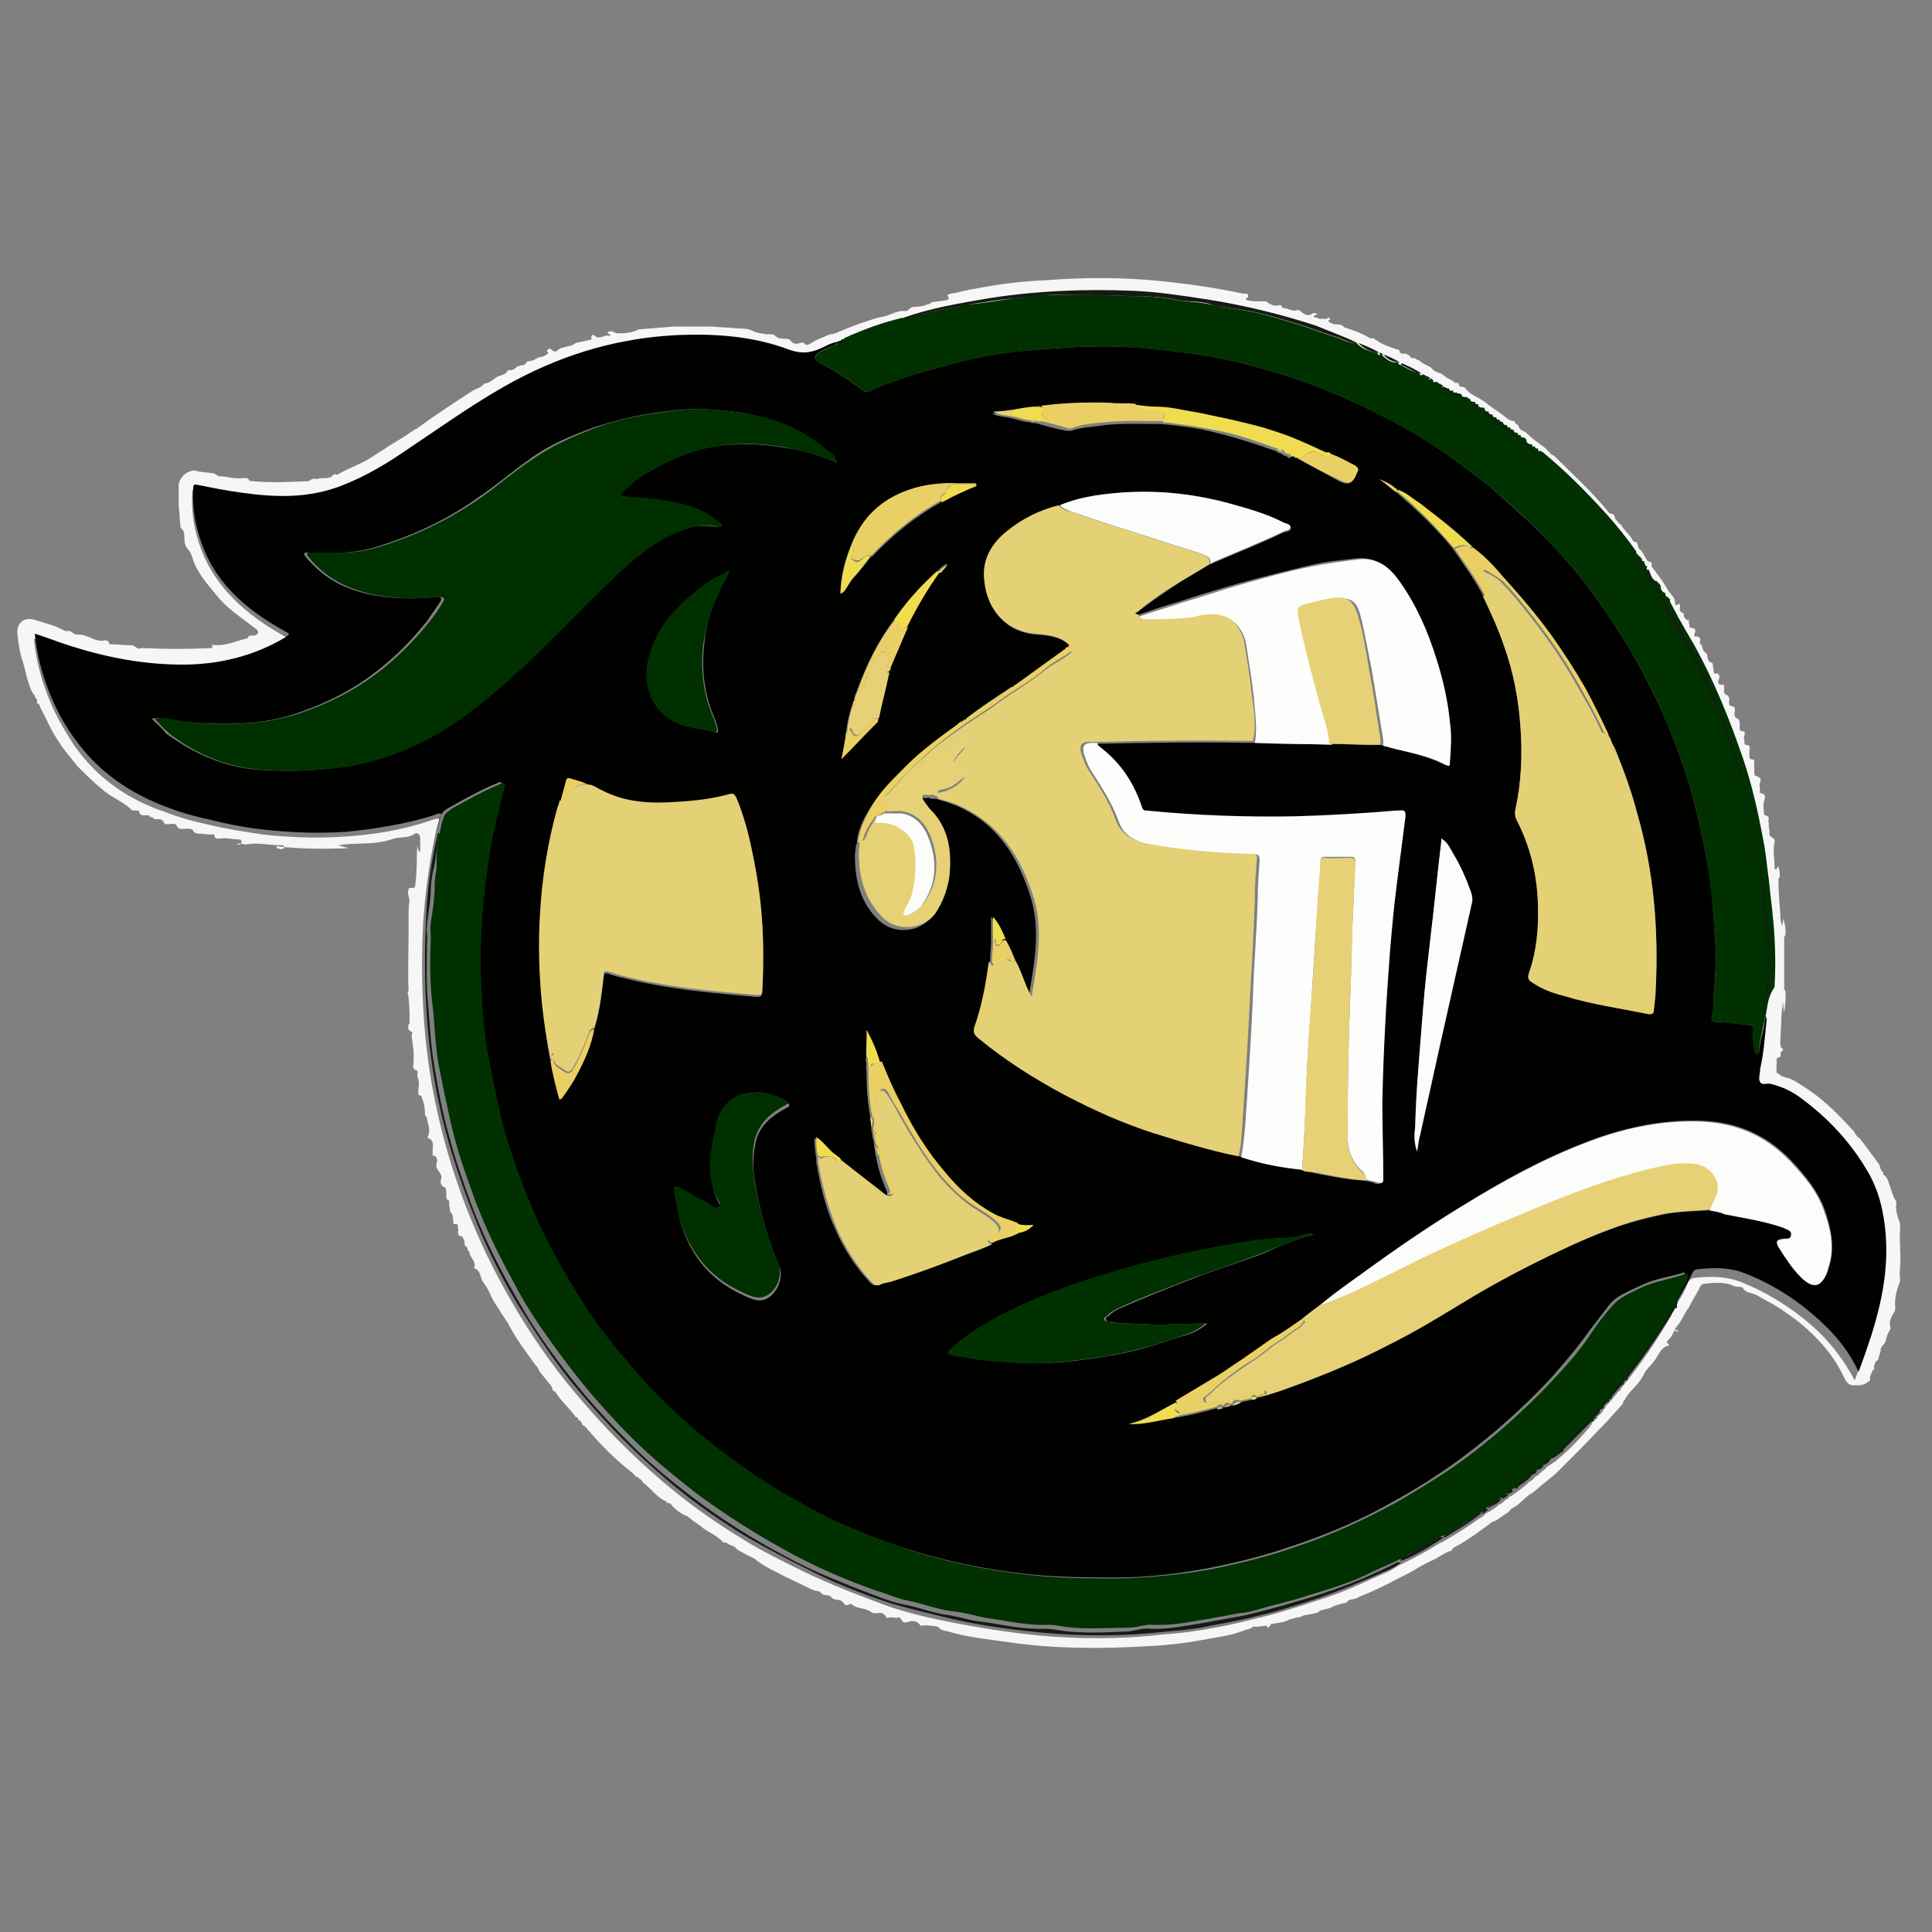 <?xml version="1.0" encoding="utf-8"?>
<!-- Generator: Adobe Illukel_strator 24.1.0, SVG Export Plug-In . SVG Version: 6.00 Build 0)  -->
<svg version="1.1" id="Layer_1" xmlns="http://www.w3.org/2000/svg" xmlns:xlink="http://www.w3.org/1999/xlink" x="0px"
	y="0px" viewBox="0 0 200 200" kel_style="enable-background:new 0 0 200 200;" xml:space="preserve">
	<rect x="0" y="0" width="200" height="200" fill="#808080" stroke="none"/>
	<style type="text/css">
		.kel_st0 {
			fill: #F5F6F5;
		}

		.kel_st1 {
			fill: #515251;
		}

		.kel_st2 {
			fill: #151A15;
		}

		.kel_st3 {
			fill: #010100;
		}

		.kel_st4 {
			fill: #013001;
		}

		.kel_st5 {
			fill: #797979;
		}

		.kel_st6 {
			fill: #353436;
		}

		.kel_st7 {
			fill: #E4D176;
		}

		.kel_st8 {
			fill: #003000;
		}

		.kel_st9 {
			fill: #FDFDFC;
		}

		.kel_st10 {
			fill: #E6D176;
		}

		.kel_st11 {
			fill: #FCFCFB;
		}

		.kel_st12 {
			fill: #EAD064;
		}

		.kel_st13 {
			fill: #F0DD4F;
		}
	</style>
	<g>
		<path class="kel_st0"
			d="M20.1,48.7c0.7,0.2,1.4,0.2,2,0.3c0.2,0,0.4,0.3,0.6,0.3c0.8,0,1.5,0.3,2.4,0.2c0.2,0,0.5-0.1,0.7,0.2
		c0,0.1,0.1,0.1,0.2,0.1c2,0.2,4,0.1,6,0c0.2-0.2,0.5-0.3,0.8-0.2c0.4-0.2,0.9,0,1.4-0.2c0.2,0,0.3-0.4,0.5-0.3c0.1,0,0.2,0.1,0.3,0
		c1-0.6,2.2-1,3.2-1.6c0.5-0.3,0.9-0.6,1.4-0.9c0.9-0.6,1.8-1.1,2.7-1.7c0.1-0.1,0.3-0.2,0.4-0.3c0.1,0,0.2,0,0.2-0.2l0,0
		c0.1,0.1,0.2,0,0.2,0c1.9-1.4,3.9-2.7,5.9-4c0.4-0.2,0.9-0.3,1.1-0.7l0,0c0.6,0,1-0.5,1.4-0.7c0.4-0.2,0.9-0.2,1.1-0.7l0,0
		c0.4,0.1,0.7-0.1,1-0.4c0.2,0,0.3-0.1,0.5-0.1c0.3,0,0.3-0.2,0.5-0.4c0.2,0,0.4,0,0.5-0.1c0.2,0,0.3-0.1,0.4-0.2
		c0.1,0,0.2,0,0.2-0.1c0.3,0,0.6-0.1,0.9-0.3c0.1-0.1,0.3-0.2,0-0.3c0.1-0.3,0.3-0.4,0.5-0.2c0.3,0.3,0.5,0.2,0.7,0
		c0.2-0.2,0.5-0.2,0.8-0.3c0.3-0.1,0.7-0.1,1-0.4l0,0c0.5-0.1,0.9-0.2,1.4-0.3c0.3-0.1,0.3-0.1,0.2-0.2c0-0.2,0.1-0.4,0.3-0.3
		c0.6,0.6,1.1-0.2,1.7,0.1c0-0.3-0.3-0.2-0.3-0.4c0.4-0.3,0.7,0.1,1,0.1c0.7,0,1.5,0,2.2-0.4l0,0c1.2-0.1,2.5-0.2,3.7-0.3
		c0.3,0,0.7,0,1,0c1,0,1.9,0,2.9,0c0.9,0.1,1.8,0.1,2.7,0.2c0.5,0,1.1,0,1.6,0.3c0.4,0.2,0.9,0.2,1.3,0.3c0.1,0,0.1,0,0.2,0
		c0.1,0,0.2,0,0.4,0c0.1,0,0.2,0.1,0.3,0.1c0.4,0.5,0.9,0.3,1.4,0.4c0.1,0,0.2,0.1,0.2,0.1c0.3,0.5,0.7,0.4,1.1,0.3
		c0.1,0,0.2-0.1,0.3,0c0.3,0.4,0.6,0.1,0.8,0c0.6-0.4,1.3-0.6,1.9-0.9c0,0,0.1,0,0.1,0c0.1,0,0.3,0,0.4-0.1c0.1,0,0.2,0,0.3-0.1
		c1-0.4,1.9-0.8,2.9-1.1c0.6-0.2,1.1-0.4,1.7-0.5c0.8-0.1,1.5-0.7,2.4-0.6c0.2,0,0.4-0.1,0.5-0.3c0.1,0,0.1,0,0.2-0.1
		c0.5-0.1,1.1,0,1.6-0.3c0.1,0,0.3,0,0.4-0.2c0.5-0.1,0.9-0.1,1.4-0.2c0.2,0,0.5-0.1,0.4-0.3c-0.3-0.4,0.1-0.3,0.2-0.4
		c0.8-0.1,1.7-0.4,2.5-0.5c2.5-0.5,5-0.8,7.5-0.9c3.9-0.3,7.9-0.3,11.8,0.1c2.9,0.3,5.7,0.7,8.5,1.3c0.2,0,0.6-0.1,0.5,0.4
		c-0.1,0-0.2,0-0.2,0.1c-0.1,0.1,0.1,0.2,0.2,0.2c0.5,0.1,1,0.1,1.5,0.1c0.1,0,0.3,0,0.4,0c0,0,0.1,0.1,0.1,0.1
		c0.4,0.3,0.8,0.4,1.2,0.3c0.1,0,0.1,0,0.2,0c0.1,0.1,0.1,0.3,0.3,0.3c0.5,0,0.9,0.4,1.4,0.2c0.1,0,0.2,0,0.2,0l0,0l0,0
		c0.4,0.4,0.9,0.7,1.3,0.4c0.3-0.2,0.4,0,0.6,0c-0.1,0.1-0.4,0.1-0.4,0.3c0.2,0.1,0.4,0.1,0.6,0.2c0.2,0,0.4,0,0.6,0
		c0.2,0.1,0.4-0.4,0.5,0.1c-0.3,0-0.2,0.2,0,0.3c0.3,0.2,0.7,0.2,1.1,0.2c0,0.1,0.1,0.1,0.2,0.1c0.1,0.1,0.1,0.2,0.2,0.2
		c0.9,0.3,1.8,0.6,2.6,1.1c0.1,0.1,0.2,0,0.4,0c0,0,0,0,0,0c0,0.1,0.1,0.1,0.1,0.1c0.1,0.1,0.2,0.1,0.3,0.2c0.6,0.4,1.2,0.6,1.8,0.8
		c0.2,0.1,0.4,0,0.5,0.3c0.1,0.3,0.4,0.2,0.6,0.2c0.2,0.1,0.4,0.2,0.5,0.3c0.1,0.3,0.3,0.1,0.5,0.2c0.1,0.1,0.3,0.2,0.4,0.2
		c0.4,0.4,0.9,0.5,1.3,0.8c0.3,0.5,0.9,0.4,1.3,0.8c0.3,0.3,0.8,0.4,1.1,0.7c0.1,0.1,0.4-0.1,0.4,0.2c0.1,0.4,0.5,0.1,0.7,0.4
		c0.5,0.7,1.3,0.9,2,1.4c0.6,0.5,1.2,0.9,1.8,1.3c0.4,0.3,0.7,0.7,1.3,0.7c0,0.3,0.3,0.3,0.4,0.5c0.1,0.5,0.6,0.5,0.8,0.7
		c0.6,0.6,1.3,1.1,2,1.6c0.1,0.1,0.2,0.3,0.4,0.4c0.1,0.3,0.4,0.3,0.5,0.4c1.9,1.9,3.9,3.7,5.6,5.8c0.1,0.2,0.3,0.2,0.5,0.2
		c0.1,0.2,0.2,0.3,0.2,0.5c0,0,0.1,0.1,0.1,0.1l0,0c0,0.1,0,0.1,0.1,0.1l0,0c0.1,0.2,0.2,0.3,0.4,0.4c0,0,0,0,0,0
		c0.3,0.6,0.9,1,1.2,1.6c0.1,0.2,0.2,0.2,0.4,0.2c0.2,0.3,0.1,0.7,0.5,0.9c0.2,0.3,0.4,0.7,0.6,1c0.1,0.2,0.5,0.1,0.5,0.4
		c-0.1,0.2,0,0.3,0.1,0.4c0.5,0.7,1.1,1.4,1.5,2.2c0.3,0.5,0.8,0.8,0.8,1.4c0,0.4,0.3,0.2,0.4,0.1c0.2,0.1,0.1,0.3,0.1,0.5
		c-0.1,0.3,0.2,0.4,0.4,0.5c0,0.1,0,0.2,0,0.2c0,0.1,0,0.2,0.1,0.2c0.1,0.3,0.3,0.3,0.5,0.3c-0.2,0.2,0,0.3,0,0.5
		c-0.1,0.3,0.1,0.3,0.3,0.3c0.6,0.2,0.1,0.6,0.2,0.9c0.4-0.1,0.7,0.1,0.6,0.5l0,0c-0.1,0.2,0,0.3,0.1,0.3c0.2,0.3,0.1,0.7,0.5,0.9
		c0,0,0,0.1,0.1,0.1c0.1,0.3,0,0.8,0.5,0.9c0,0,0.1,0.1,0.1,0.1c0,0.3,0.1,0.5,0.1,0.8c0,0.2,0.1,0.3,0.3,0.2c0.2,0,0.3,0.2,0.3,0.4
		c-0.1,0.4-0.4,0.8,0.4,0.8c0.2,0,0,0.3,0.1,0.4c-0.1,0.4,0,0.6,0.4,0.7c0,0.1,0,0.2,0.1,0.2c0.1,0.3-0.2,0.7,0.2,0.9
		c0.4,0,0.4,0.2,0.4,0.5c-0.1,0.3-0.1,0.7,0.3,0.8c0.2,0.1,0.1,0.3,0.2,0.4c0,0.1,0,0.3,0,0.4c0,0.2-0.1,0.5,0.3,0.5
		c0.3,0,0.2,0.2,0.2,0.4c-0.1,0.2-0.1,0.4,0,0.6c0,0.1-0.1,0.3,0.1,0.4c0.1,0.1,0.2,0,0.2,0c0.2,0.1,0.3,0.3,0.2,0.5
		c0,0.2,0,0.4,0,0.6c0,0,0,0.1,0,0.1c0,0.1,0,0.3,0.2,0.3c0.5,0,0.2,0.4,0.3,0.6c0,0.2,0,0.5,0,0.7c0,0.1,0,0.3,0.1,0.4l0,0
		c0.4,0.1,0.7,0.3,0.5,0.7c-0.1,0.3,0,0.6,0,0.8c-0.1,0.1,0,0.1,0,0.2c0,0,0,0,0,0c0,0,0,0.1,0,0.1c0.7,0.1,0.5,0.4,0.4,0.9
		c-0.1,0.4,0,0.8,0,1.2c0,0.1,0,0.1,0.1,0.2c0.4,0.1,0.4,0.1,0.4,0.5l0,0c-0.1,0-0.1,0.1,0,0.2c0,0.3,0,0.7,0.1,1
		c-0.1,0.1,0,0.2,0,0.4l0,0c0.2,0.2,0.6,0.3,0.5,0.7c-0.2,0.8,0,1.7,0,2.5c0,0.1,0,0.3,0.1,0.3c0.2,0,0.1-0.2,0.3-0.3
		c0.1,0.4,0.2,0.8,0.1,1.2l0,0c-0.1,0-0.1,0.1-0.1,0.1c0,1.2,0.1,2.4,0.2,3.6c0,0.4,0,0.8,0.2,1.3c0-0.3,0.1-0.6,0.1-0.8
		c0.2,0.6,0.3,1.2,0.2,1.8l0,0c-0.1,0-0.1,0.1-0.1,0.2c0,1.7,0,3.4,0,5.1c0,0.1-0.1,0.2,0.1,0.3l0,0c0.1,0.8,0,1.5-0.1,2.3
		c-0.1-0.4-0.1-0.8-0.1-1.1c0,0,0,0,0,0c-0.1,0.6-0.2,1.2-0.2,1.8c0,0.8-0.1,1.7-0.1,2.5c0,0.2,0,0.5,0.3,0.6c0,0.1-0.1,0.1-0.1,0.2
		c-0.3,0.1-0.1,0.6-0.2,0.6c-0.6,0.1-0.3,0.5-0.4,0.8c0,0.2,0,0.5,0,0.7c0,0.2,0.1,0.2,0.3,0.3c0.1,0.2,0.3,0.2,0.5,0.3
		c1,0.2,1.7,0.8,2.5,1.3c1.8,1.2,3.3,2.8,4.7,4.3c0.2,0.3,0.3,0.6,0.7,0.8c0,0.1,0.1,0.2,0.2,0.3c0.6,0.8,1.1,1.5,1.7,2.3
		c0.2,0.3,0.1,0.7,0.5,0.9c0,0,0,0,0,0c-0.1,0.1-0.1,0.1,0,0.2c0.1,0.1,0.2,0.2,0.3,0.3c0.4,0.8,0.5,1.7,1,2.5c0,0.1,0,0.2,0,0.2
		c-0.1,0.8,0.2,1.5,0.4,2.1c0,0.2,0,0.3,0,0.5c-0.1,1.3,0.1,2.6,0,3.9c0,0.4-0.1,0.8,0,1.2c0,0.2,0,0.4-0.1,0.6
		c-0.3,0.8-0.5,1.6-0.4,2.5c0,0.1,0,0.2-0.1,0.4c-0.3,0.5-0.6,1-0.4,1.6c0,0.1,0,0.2,0,0.2c-0.3,0.4-0.4,0.8-0.5,1.2
		c0,0.2-0.2,0.3-0.3,0.5c-0.1,0-0.1,0.1-0.1,0.2l0,0c-0.2,0-0.1,0.2-0.1,0.3c-0.1,0.3-0.2,0.7-0.3,1l0,0c-0.3,0.1-0.3,0.4-0.4,0.6
		c0,0.1,0,0.1,0,0.2c0,0.1,0,0.2,0,0.2c-0.1,0-0.2,0.1-0.2,0.2c-0.1,0.3-0.3,0.5-0.2,0.8c0,0.2-0.2,0.2-0.3,0.3
		c-0.5,0.4-1,0.3-1.6,0.3c-0.5-0.1-0.7-0.6-0.9-1c-0.8-1.7-2-3.2-3.4-4.5c-0.7-0.7-1.6-1.4-2.5-2c-0.9-0.7-2-1.2-3-1.8
		c-0.5-0.3-1.2-0.2-1.5-0.8c-0.1-0.1-0.5-0.1-0.7-0.1c-0.2-0.1-0.4-0.1-0.5-0.2c-0.9-0.3-1.8-0.2-2.8-0.1c-0.3,0-0.4,0.3-0.5,0.5
		c-0.3,0.6-0.7,1.2-1,1.8c0,0.1-0.1,0.2-0.1,0.2c-0.5,0.6-0.7,1.4-1.3,2c-0.1,0.1-0.2,0.3,0.1,0.3c0.1,0,0.1,0.1,0.1,0.1
		c0,0-0.1,0.1-0.1,0.1c-0.3-0.4-0.3,0-0.4,0.1c-0.1,0.3-0.3,0.5-0.5,0.7c-0.1,0.1-0.3,0.3,0,0.4c0.1,0.1,0.1,0.2,0,0.2
		c-0.8,0.2-1,1-1.4,1.5c-0.4,0.6-0.9,0.9-1.2,1.6c-0.1,0.2-0.2,0.3-0.3,0.5c-0.5,0.7-1.2,1.2-1.6,2c-0.1,0.1-0.2,0.2-0.2,0.4
		c-0.5,0.6-1.1,1.2-1.6,1.8c-1,1-2,2.1-3,3.1c-0.8,0.8-1.5,1.5-2.3,2.3c-0.8,0.7-1.6,1.3-2.4,2l0,0c-0.6,0.3-1,0.8-1.5,1.2
		c-0.3,0.3-0.8,0.4-1,0.8l0,0c-0.5,0.3-1,0.7-1.5,1c-0.1,0-0.2,0-0.3,0.1c-1.2,0.9-2.4,1.8-3.7,2.5c-0.2,0.1-0.4,0.2-0.4,0.4l0,0
		c-0.8,0.2-1.4,0.8-2.2,1.1c-0.6,0.3-1.2,0.6-1.8,1c-0.9,0.5-1.8,0.9-2.7,1.4c-1,0.5-1.9,0.9-2.9,1.3c-0.1,0.1-0.2,0.1-0.4,0.2
		c-0.3,0.1-0.7,0-0.9,0.4l0,0c-0.5,0.1-0.9,0.2-1.4,0.4c-0.2,0.1-0.3,0.2-0.5,0.2c-0.2,0.1-0.5,0.1-0.7,0.2c-0.1,0-0.1,0-0.2,0.1
		c0,0,0,0,0,0c-0.1,0-0.1,0-0.2,0.1c0,0,0.1,0.1,0.1,0.1c-0.1-0.1-0.3,0-0.4,0c-0.3,0.1-0.6,0.1-0.9,0.2c-0.1,0-0.1,0-0.1,0
		c0,0,0,0-0.1,0c-0.1,0.1-0.3,0.1-0.4,0.2l0,0l0,0c-0.3,0-0.6,0.1-0.9,0.2c-0.1,0-0.2,0-0.3,0.1l0,0c-0.2,0.1-0.3,0.1-0.5,0.2
		c-0.4,0.1-0.7,0.1-1.1,0.2c-0.2,0-0.3,0-0.3,0.2c-0.1,0.1-0.2,0.2-0.3,0.2c0,0,0-0.1,0-0.1c0-0.1-0.1-0.1-0.1-0.1l0,0c0,0,0,0,0,0
		c-0.4,0-0.7,0.1-1.1,0.1c-0.1,0-0.3-0.1-0.4,0.1l0,0c-0.2,0.1-0.4,0.2-0.6,0.2c-1.2,0.5-2.4,0.7-3.6,0.9c-2.1,0.4-4.2,0.7-6.4,0.8
		c-4.9,0.3-9.8,0.3-14.6-0.4c-2.1-0.3-4.2-0.5-6.2-1.1c-0.4-0.1-0.8-0.1-1.1-0.5c-0.6-0.1-1.2-0.2-1.8-0.1c-0.3-0.5-0.8-0.6-1.3-0.4
		c-0.5,0.2-0.6-0.1-0.8-0.4l0,0c-0.1-0.1-0.3-0.1-0.4,0c-0.3-0.1-0.7-0.1-1,0c-0.2-0.5-0.6-0.6-1.1-0.5c-0.2,0-0.4,0-0.5-0.1
		c-0.6-0.5-1.4-0.3-2-0.8c-0.1-0.1-0.2-0.1-0.3,0c-0.4,0.2-0.5-0.1-0.7-0.3c-0.3-0.3-0.8-0.1-1.1-0.4l0,0c-0.2-0.3-0.4-0.2-0.7-0.3
		c-0.4,0-0.5-0.5-0.9-0.4c-0.7-0.2-1.3-0.6-2-0.9c-0.8-0.4-1.5-0.7-2.2-1.1c-0.7-0.3-1.3-0.7-1.9-1.1c-0.1-0.1-0.2-0.2-0.4-0.3
		c-0.6-0.3-1.2-0.6-1.7-0.9c-0.2-0.3-0.5-0.4-0.8-0.5c-0.2-0.1-0.3-0.3-0.6-0.2l0,0c-0.6-0.7-1.4-1-2.1-1.5
		c-0.3-0.3-0.7-0.5-1.1-0.8c-0.1-0.1-0.2-0.1-0.2-0.2c-0.1,0-0.1-0.1-0.2-0.1c-0.1-0.1-0.2-0.2-0.3-0.2c-0.5-0.2-0.9-0.5-1.3-0.9
		l0,0c-0.2-0.2-0.3-0.5-0.7-0.4l0,0c0.1-0.1,0-0.2-0.1-0.2c-0.9-0.4-1.5-1.3-2.3-1.9c-0.1-0.2-0.3-0.4-0.5-0.5
		c-0.1-0.1-0.1-0.2-0.3-0.1l0,0c0,0,0,0,0,0c0,0,0,0,0-0.1c-0.1-0.1-0.2-0.2-0.3-0.3c-1.8-1.4-3.4-3-4.9-4.8
		c-0.1-0.1-0.2-0.1-0.3-0.2c-0.1-0.2-0.1-0.4-0.4-0.5c-0.1-0.1,0-0.3-0.3-0.3l0,0c-0.6-0.9-1.5-1.6-2.1-2.6
		c-0.1-0.1-0.2-0.1-0.3-0.2c0-0.2-0.1-0.4-0.2-0.5c-0.4-0.5-0.8-1-1.2-1.5c-0.1-0.2-0.1-0.4-0.3-0.5c-1-1.4-2.1-2.8-2.9-4.4
		c-0.2-0.3-0.4-0.6-0.6-0.9c-0.2-0.3-0.3-0.5-0.5-0.8c-0.3-0.4-0.5-0.8-0.7-1.2c-0.2-0.5-0.5-1-0.8-1.4c-0.3-0.4-0.2-1.2-0.9-1.4
		c0,0-0.1-0.1,0-0.1c0.2-0.7-0.5-1-0.5-1.6l-0.1-0.1c0,0-0.1-0.1-0.1-0.1c0-0.1,0,0.1,0-0.1c0-0.2-0.2-0.3-0.3-0.4
		c0-0.3,0-0.5-0.2-0.8c0,0,0-0.1-0.1-0.1c-0.1-0.1-0.1-0.1-0.2,0c-0.1-0.1-0.2-0.3-0.2-0.5c0.1-0.2,0-0.3,0-0.5c0-0.1,0-0.3-0.2-0.3
		c-0.4,0.1-0.2-0.2-0.3-0.4c0-0.2,0-0.4-0.1-0.6c0-0.1-0.2-0.2-0.2-0.3c0-0.2-0.1-0.5-0.1-0.7c0-0.1,0-0.2,0-0.3c0,0,0-0.1,0-0.1
		c-0.3-0.1-0.3-0.3-0.3-0.6c0-0.3,0-0.8-0.2-0.8c-0.5-0.2-0.4-0.7-0.3-1c0-0.6-0.7-0.8-0.5-1.5c0.1-0.3,0.1-0.7-0.4-0.8
		c-0.1,0,0-0.1,0-0.2c-0.1-0.6,0.3-1.3-0.5-1.6c0,0-0.1-0.1,0-0.2c0.3-0.6,0-1.2-0.1-1.8c0-0.2-0.2-0.3-0.2-0.4
		c0-0.6-0.1-1.2-0.3-1.7c0-0.3-0.3-0.3-0.4-0.4c0-0.1,0-0.3,0-0.4c0.1-0.5,0.1-1-0.1-1.5c0-0.2,0.1-0.6-0.1-0.6
		c-0.6-0.2-0.2-0.7-0.3-1c0.1-0.9-0.1-1.8-0.2-2.6c0.1-0.2,0.1-0.4,0-0.4c-0.5-0.2-0.3-0.5-0.3-0.8l0,0c0.1,0,0.1-0.1,0.1-0.2
		c0-1,0-2-0.2-3.1c0,0,0-0.1,0.1-0.1c-0.1-2.1,0-4.1,0-6.2c0-0.5,0-0.9,0-1.4c0-0.1,0-0.2,0-0.3c0-0.5,0-1,0.1-1.5
		c-0.1-0.4-0.3-1,0-1.3C43,92,43,91.8,43,91.5c0.2-1.4,0.1-2.8,0.2-4c0.1,0.1-0.1,0.4,0.3,0.7c0-0.5,0-1,0-1.4
		c0-0.5-0.4-0.7-0.7-0.4c-0.7,0.4-1.6,0.2-2.3,0.5c-1.8,0.6-3.6,0.3-5.5,0.6c0.4,0.1,0.7,0.2,1.1,0.3c-2.5,0.1-5,0.1-7.5-0.2
		c0.1,0.3,0.2,0.2,0.4,0.3c0.2,0,0.4,0,0.4-0.2c0-0.3-0.3-0.2-0.4-0.2c-1.1,0-2.3-0.3-3.4-0.1c-0.3,0.1-0.7-0.2-1.1,0
		c0.4,0.1,0.5,0,0.5-0.3c0-0.2-0.2-0.2-0.3-0.2c-0.6,0-1.3-0.2-1.9-0.1c-0.2,0-0.6,0.1-0.6-0.3c0-0.2-0.2-0.1-0.3-0.1
		c-0.4,0-0.8-0.1-1.2-0.1c-0.3,0-0.5,0-0.7-0.3c-0.2-0.3-0.6-0.2-0.9-0.2c-0.3,0-0.6,0.1-0.8-0.3c-0.1-0.3-0.5-0.2-0.7-0.2
		c-0.2,0-0.5,0.1-0.6-0.1c-0.2-0.5-0.6-0.4-1-0.4c-0.1-0.1-0.3-0.3-0.5-0.2c0-0.1,0-0.2-0.2-0.2c-0.4,0-0.8,0.1-0.9-0.4
		c0-0.1-0.3-0.1-0.4-0.1c-0.1,0-0.2,0-0.3,0c-0.8-0.8-2-1.3-2.9-2C9.7,81,8.8,80.1,8,79.3c-0.4-0.5-0.8-1-1.2-1.5c0,0,0,0,0,0l0,0
		c-0.7-0.9-1.3-1.9-1.8-2.9c-0.2-0.5-0.5-1-0.8-1.6c-0.1-0.2-0.1-0.5-0.4-0.5c0,0,0,0,0,0C4,72.4,3.6,72.3,3.6,72
		c-0.3-0.3-0.5-0.8-0.6-1.2c-0.3-0.8-0.4-1.6-0.7-2.5c-0.3-0.9-0.4-1.8-0.5-2.7c-0.1-1.2,0.8-1.8,1.9-1.4c0.9,0.3,1.9,0.5,2.8,1
		c0.2,0.1,0.4,0.2,0.6,0.1c0.3,0,0.5,0.4,0.9,0.4c0.8-0.1,1.5,0.5,2.2,0.6c0.2,0,0.4,0.1,0.5,0c0.2,0,0.5-0.1,0.6,0.3
		c0,0.1,0.2,0.1,0.3,0.1c0.7,0,1.3,0.1,2,0.1c0.4,0,0.6,0.5,1,0.3c0.1,0,0.2,0,0.4,0c0,0,0.1,0,0.1,0c2.2,0.1,4.3,0.1,6.5,0
		c0.2,0,0.4,0,0.4-0.2c0-0.1-0.1-0.2-0.3-0.2c1.4,0.3,2.6-0.3,3.8-0.6c0.2,0,0.2-0.3,0.4-0.3c0.3,0,0.8,0,0.8-0.3
		c0.1-0.3-0.4-0.5-0.6-0.7c-1.3-1-2.7-1.9-3.7-3.2c-0.9-1.1-1.9-2.2-2.4-3.6c-0.1-0.4-0.3-0.9-0.5-1.1c-0.6-0.6-0.3-1.3-0.5-1.9
		c0-0.1-0.1-0.2-0.2-0.2l0,0c0-0.1,0-0.2-0.1-0.1l0,0c-0.1-0.8-0.1-1.6-0.2-2.3c0-0.1,0-0.3,0-0.4c0-0.6,0-1.3,0-1.9
		C18.6,49.6,19.1,48.8,20.1,48.7 M152,41.6C152,41.6,152,41.6,152,41.6c0,0-0.1-0.1-0.1-0.1l0,0c-0.1-0.2-0.3-0.2-0.5-0.3
		c0,0,0,0,0,0c-0.1,0-0.1-0.1-0.2-0.1l0,0c0-0.1-0.2-0.1-0.3-0.1l0,0c-0.1-0.1-0.2-0.2-0.4-0.2l0,0c-0.1-0.1-0.2-0.2-0.4-0.2l0,0
		c-0.2-0.2-0.5-0.4-0.9-0.5l0,0c-0.1-0.1-0.2-0.2-0.4-0.2l0,0c-0.1-0.1-0.2-0.2-0.4-0.2c-0.1,0-0.2-0.1-0.2-0.1
		c-0.1-0.1-0.1-0.1-0.2-0.1l0,0c-0.1-0.2-0.3-0.3-0.5-0.3l0,0l0,0c-0.1-0.1-0.3-0.2-0.5-0.2l0,0c-0.7-0.5-1.4-0.8-2.2-1.1
		c0,0,0-0.1-0.1,0c-0.6-0.3-1.1-0.7-1.7-0.8l0,0c-0.1-0.1-0.2-0.2-0.4-0.2l0,0c-0.7-0.4-1.4-0.7-2.2-1l0,0l0,0
		c-1.4-0.7-2.9-1.2-4.4-1.7c-3.6-1.2-7.4-2.2-11.2-2.7c-2.6-0.4-5.2-0.8-7.8-0.9c-5-0.2-10,0-15,0.8c-2.9,0.5-5.9,1-8.7,2
		c-2.1,0.5-4.1,1.2-6,2.1c-0.1,0-0.2,0.1-0.3,0.1c0,0,0,0,0,0c-0.1,0.1-0.2,0.1-0.3,0.2c0,0,0,0,0,0c-0.1,0-0.1,0-0.2,0.1
		c0,0,0,0,0,0c-0.4,0.2-0.9,0.3-1.3,0.5c-1.2,0.6-2.2,0.9-3.6,0.3c-3.8-1.5-7.8-1.8-11.8-1.5c-5.8,0.3-11.2,1.9-16.4,4.6
		c-3.9,2-7.4,4.5-11,7c-2.3,1.5-4.6,3-7.2,4c-3.4,1.2-6.8,1.1-10.3,0.7c-1.5-0.2-3-0.5-4.5-0.8c-0.2-0.1-0.5-0.2-0.5,0.3
		c-0.1,1.7,0.1,3.3,0.6,4.9c1.4,4.7,4.9,7.7,9,10c0.1,0.1,0.4,0.1,0.3,0.3c0,0.2-0.2,0.2-0.4,0.3c-3.3,2-6.9,2.8-10.6,2.8
		c-3.9,0.1-7.8-0.7-11.5-1.9c-1.3-0.4-2.5-0.8-3.8-1.3c0.2,2,0.7,4,1.4,5.8c0.7,1.9,1.7,3.6,2.8,5.3c2.4,3.4,5.6,5.6,9.5,6.9
		c1.3,0.5,2.7,0.9,4.1,1.2c2,0.5,4,0.8,6,1.1c2.8,0.3,5.6,0.4,8.4,0.2c3.1-0.2,6.1-0.7,9-1.7c0.3-0.1,0.5-0.2,0.8-0.1
		c-0.2,0.6-0.4,1.3-0.5,1.9c-0.6,2.9-1,5.9-1.2,8.9c-0.3,6.3,0,12.6,1.3,18.7c1,4.8,2.5,9.4,4.5,13.9c1.1,2.5,2.4,4.9,3.8,7.3
		c1.6,2.7,3.4,5.3,5.4,7.8c2.7,3.3,5.6,6.4,8.8,9.2c2.9,2.6,6.1,4.9,9.4,6.9c1.9,1.2,4,2.2,6,3.2c2.9,1.4,6,2.6,9,3.7
		c2.1,0.7,4.2,1.2,6.3,1.6c3,0.6,6.1,1.1,9.2,1.4c4.3,0.4,8.6,0.4,12.9-0.1c1.2-0.1,2.4-0.2,3.6-0.4c2-0.3,3.9-0.7,5.8-1.2
		c2.2-0.5,4.4-1.2,6.5-1.9c2-0.6,3.9-1.4,5.8-2.3c0.9-0.4,1.8-0.7,2.6-1.3l0,0c1.5-0.7,3-1.5,4.4-2.4l0.1,0c1.4-0.8,2.7-1.6,3.9-2.5
		l0,0c0.3-0.1,0.5-0.3,0.7-0.5l0,0c0.1-0.1,0.2-0.1,0.3-0.2c0,0,0,0,0.1,0c0.3-0.3,0.7-0.4,0.9-0.7l0,0c0.3-0.1,0.5-0.3,0.7-0.5l0,0
		l0,0c0.2-0.1,0.4-0.2,0.5-0.4c0,0,0,0,0.1,0c0.7-0.5,1.3-0.9,1.9-1.5l0,0c0.2-0.1,0.4-0.2,0.5-0.4l0,0c0.1-0.1,0.1-0.1,0.2-0.2l0,0
		c0.2,0,0.3-0.2,0.4-0.3l0,0l0,0c0.1,0,0.2-0.1,0.2-0.2l0,0c0.3-0.1,0.4-0.3,0.6-0.5l0,0c0.1,0,0.2-0.1,0.3-0.2l0,0
		c0.1,0,0.2-0.1,0.3-0.2l0,0c0.1,0,0.2-0.1,0.3-0.2l0,0c1.2-1,2.3-2.1,3.3-3.3l0,0c0.1-0.1,0.2-0.1,0.2-0.3l0,0
		c0.1-0.1,0.2-0.1,0.2-0.3l0,0c0.1-0.1,0.1-0.1,0.2-0.2l0,0c0.2-0.2,0.4-0.3,0.4-0.5l0,0c0.3-0.2,0.5-0.4,0.6-0.7l0,0
		c0.1-0.1,0.2-0.1,0.2-0.3l0,0c0.5-0.5,0.9-1,1.3-1.5c0,0,0,0,0,0c0.2-0.1,0.3-0.3,0.3-0.4c0,0,0.1,0,0.1-0.1
		c1.9-2.3,3.6-4.8,5.1-7.4c0,0,0.1,0,0-0.1c0-0.1,0.1-0.2,0.1-0.3c0.6-1,1.2-1.9,1.6-2.9c0.1-0.3,0.3-0.5,0.6-0.6
		c1.7-0.2,3.3-0.2,4.9,0.4c3,1.2,5.8,3,8.2,5.3c1.4,1.4,2.6,3,3.6,4.9c0.5-1.3,0.9-2.5,1.3-3.7c1.1-3.4,1.8-6.9,1.5-10.6
		c-0.2-2.3-0.7-4.5-1.9-6.5c-1.7-2.9-4-5.4-6.7-7.4c-1-0.7-2.1-1.3-3.3-1.6c-0.4-0.1-0.9,0.2-1.1-0.2c-0.2-0.3,0-0.8,0-1.2
		c0,0,0-0.1,0-0.1c0.3-1.8,0.5-3.5,0.7-5.3c0-0.3,0.1-0.7,0.1-1c0.3-3.4,0.2-6.8-0.1-10.2c-0.3-3.9-0.9-7.7-1.9-11.4
		c-1.1-4.5-2.7-8.8-4.6-12.9c-1.2-2.6-2.6-5.2-4.2-7.6l0,0c-0.1-0.1-0.1-0.1-0.2-0.2l0,0c0-0.2-0.1-0.3-0.3-0.4l0,0
		c-0.1-0.3-0.2-0.6-0.5-0.8c0,0,0,0,0,0c0-0.1,0-0.1-0.1-0.2c0,0,0,0,0,0c-0.1-0.1-0.1-0.1-0.2-0.2l0,0c-0.3-0.4-0.5-0.9-0.9-1.2
		l0,0c0-0.1,0-0.2-0.2-0.3c0,0,0,0,0-0.1c-0.1-0.1-0.1-0.1-0.2-0.2l0,0c0-0.1,0-0.2-0.1-0.3l0,0c0-0.1-0.1-0.2-0.2-0.3c0,0,0,0,0,0
		c-0.1-0.1-0.1-0.1-0.2-0.2l0,0c0-0.1,0-0.2-0.2-0.2l0,0c0-0.1-0.1-0.2-0.2-0.3c-1-1.4-2.2-2.8-3.3-4.1c-2-2.2-4-4.4-6.4-6.2
		c-0.1,0-0.1-0.1-0.2-0.1l0,0c-0.1-0.1-0.2-0.2-0.3-0.3l0,0c-0.1-0.1-0.1-0.2-0.3-0.2l0,0c-0.1-0.1-0.1-0.2-0.3-0.2l0,0
		c-0.2-0.2-0.4-0.4-0.6-0.5l0,0c0,0-0.1-0.1-0.1-0.1c0,0,0,0,0,0c0,0-0.1-0.1-0.1-0.1l0,0c-0.1-0.1-0.2-0.2-0.4-0.3l0,0
		c-0.1-0.1-0.1-0.2-0.3-0.2l0,0c-0.1-0.1-0.2-0.2-0.4-0.3l0,0c-0.1-0.1-0.2-0.2-0.4-0.3l0,0c-0.1-0.1-0.1-0.2-0.3-0.2l0,0
		c-0.1-0.1-0.2-0.2-0.4-0.3l0,0c-0.1-0.1-0.2-0.2-0.4-0.3l0,0c-0.1-0.1-0.1-0.2-0.3-0.2l0,0c-0.1-0.1-0.2-0.2-0.4-0.3l0,0
		c-0.1-0.1-0.2-0.2-0.4-0.3l0,0c-0.1-0.2-0.2-0.2-0.4-0.3c0,0,0,0,0,0c0,0-0.1-0.1-0.1-0.1l0,0c-0.2-0.2-0.4-0.3-0.6-0.4
		c0,0,0,0,0,0c0,0,0,0,0,0c-0.1-0.1-0.2-0.2-0.3-0.2l0,0c-0.1-0.2-0.3-0.2-0.5-0.3c0,0,0,0,0,0C152.1,41.7,152.1,41.6,152,41.6z" />
		<path class="kel_st1" d="M169.4,144.4L169.4,144.4" />
		<path class="kel_st2" d="M80.2,162.9" />
		<path class="kel_st2" d="M80.9,163.1" />
		<path class="kel_st1" d="M15.1,67.2c0,0-0.1,0-0.1,0" />
		<path class="kel_st2" d="M152.6,159.6C152.6,159.6,152.6,159.7,152.6,159.6C152.6,159.7,152.6,159.6,152.6,159.6
		C152.6,159.6,152.6,159.6,152.6,159.6z" />
		<path class="kel_st1" d="M160.2,45.5" />
		<path class="kel_st1" d="M157,42.8c0-0.1-0.1-0.1-0.1-0.2C156.9,42.7,157,42.7,157,42.8z" />
		<path class="kel_st3" d="M45.2,86.2c0.1-0.7,0.2-1.3,0.5-1.9c-0.3-0.2-0.5,0-0.8,0.1c-2.9,0.9-6,1.4-9,1.7c-2.8,0.2-5.6,0.1-8.4-0.2
		c-2-0.2-4-0.6-6-1.1c-1.4-0.3-2.8-0.7-4.1-1.2c-3.8-1.4-7.1-3.6-9.5-6.9C6.6,75,5.7,73.2,5,71.4c-0.7-1.8-1.2-3.8-1.4-5.8
		c1.3,0.4,2.5,0.9,3.8,1.3c3.8,1.2,7.6,1.9,11.5,1.9c3.8,0,7.4-0.9,10.6-2.8c0.1-0.1,0.3-0.2,0.4-0.3c0-0.2-0.2-0.2-0.3-0.3
		c-4.2-2.3-7.6-5.2-9-10c-0.5-1.6-0.7-3.2-0.6-4.9c0-0.5,0.3-0.3,0.5-0.3c1.5,0.3,3,0.6,4.5,0.8c3.5,0.5,6.9,0.6,10.3-0.7
		c2.6-1,4.9-2.4,7.2-4c3.6-2.4,7.2-5,11-7c5.1-2.7,10.6-4.3,16.4-4.6c4.1-0.2,8.1,0.1,11.8,1.5c1.4,0.5,2.4,0.3,3.6-0.3
		c0.4-0.2,0.8-0.4,1.3-0.5c0.1,0.3-0.2,0.3-0.3,0.4c-0.5,0.2-1.1,0.4-1.5,0.7c-0.6,0.4-0.6,0.7,0.1,1.1c1.6,0.8,3,1.7,4.4,2.8
		c0.2,0.2,0.4,0.2,0.7,0.1c0.8-0.4,1.6-0.7,2.5-1c2-0.8,4.2-1.3,6.3-1.9c3.3-0.9,6.6-1.3,9.9-1.5c2.6-0.2,5.1-0.3,7.7-0.2
		c2.3,0.1,4.7,0.4,7,0.7c2.3,0.3,4.5,0.8,6.7,1.4c3.4,0.9,6.8,2.1,10,3.6c3,1.4,5.9,2.9,8.6,4.7c1.7,1.1,3.2,2.3,4.8,3.5
		c1.8,1.4,3.4,3,5.1,4.5c0.9,0.9,1.8,1.8,2.6,2.7c1.4,1.4,2.6,3,3.8,4.6c1.4,1.9,2.7,3.9,3.9,5.9c2,3.5,3.7,7.1,5,10.8
		c1.3,3.5,2.1,7.1,2.8,10.8c0.6,3,0.7,6.1,0.9,9.1c0.1,1.6-0.1,3.2-0.2,4.9c0,0.7,0,1.5-0.2,2.2c-0.1,0.4,0.2,0.5,0.5,0.5
		c1.1,0,2.1,0.2,3.2,0.3c0.5,0,0.7,0.2,0.6,0.6c-0.1,0.7,0.1,1.3,0.1,2c0,0.2,0.1,0.3,0.3,0.4c0.2,0,0.2-0.1,0.2-0.2
		c0.1-1.2,0.5-2.3,0.6-3.5c0.1,0,0.1,0,0.2,0c-0.2,1.8-0.3,3.6-0.7,5.3c0,0,0,0.1,0,0.1c0,0.4-0.2,0.9,0,1.2
		c0.2,0.4,0.7,0.1,1.1,0.2c1.2,0.3,2.3,0.8,3.3,1.6c2.7,2,5,4.5,6.7,7.4c1.2,2,1.7,4.2,1.9,6.5c0.3,3.7-0.4,7.1-1.5,10.6
		c-0.4,1.2-0.8,2.4-1.3,3.7c-0.9-1.9-2.1-3.5-3.6-4.9c-2.4-2.3-5.1-4.1-8.2-5.3c-1.5-0.6-3.2-0.6-4.9-0.4c-0.3,0-0.5,0.3-0.6,0.6
		c-0.5,1-1.1,2-1.6,2.9c-0.1,0-0.1,0-0.2,0c0-0.2,0-0.4,0.1-0.6c0.4-0.6,0.7-1.3,1-2c0.1-0.2,0.1-0.3,0-0.5c-0.1-0.1-0.2-0.1-0.3,0
		c-1.4,0.4-2.9,0.6-4.3,1.3c-1.2,0.6-2.5,1-3.3,2.1c-0.7,0.9-1.3,1.7-2,2.6c-1.2,1.7-2.5,3.2-3.8,4.7c-1.1,1.2-2.3,2.4-3.5,3.5
		c-2,1.9-4.1,3.6-6.4,5.3c-2.1,1.5-4.3,2.9-6.5,4.1c-3.3,1.9-6.8,3.4-10.4,4.6c-2.8,1-5.7,1.7-8.6,2.3c-3.2,0.6-6.4,1-9.6,1
		c-2,0-4,0-6-0.1c-2.5-0.1-4.9-0.4-7.3-0.8c-3.1-0.5-6.2-1.3-9.3-2.3c-2.9-1-5.7-2.1-8.4-3.5c-3.6-1.8-7-4-10.3-6.5
		c-2-1.5-3.9-3.1-5.7-4.9c-1.2-1.2-2.3-2.4-3.4-3.6c-1.8-2.1-3.6-4.3-5.1-6.6c-1.9-2.8-3.5-5.8-4.9-8.9c-1.3-2.9-2.4-5.9-3.3-8.9
		c-0.8-2.6-1.3-5.2-1.7-7.8c-0.5-2.6-0.7-5.3-0.8-8c-0.1-2.9,0-5.7,0.3-8.6c0.2-1.7,0.4-3.5,0.7-5.2c0.4-2.1,0.9-4.1,1.4-6.1
		c0-0.2,0.2-0.4,0-0.5c-0.1-0.1-0.3,0-0.5,0.1c-1.7,0.7-3.3,1.6-4.9,2.5c-0.4,0.2-0.8,0.5-0.9,1c-0.2,0.5-0.3,1.1-0.4,1.6
		C45.4,86.2,45.3,86.2,45.2,86.2z M104.7,71.1C104.7,71.1,104.6,71.1,104.7,71.1c-1.7,1.1-3.3,2.2-4.8,3.4c-0.1,0-0.2,0.1-0.2,0.2
		l0,0c-0.1,0-0.1,0.1-0.2,0.1c-0.2,0-0.3,0.2-0.5,0.3c-1.8,1.4-3.6,2.6-5.2,4.2c-1.2,1.3-2.5,2.5-3.5,4c-0.8,1.2-1.5,2.5-1.6,4l0,0
		l0,0c0,0.1,0,0.1-0.1,0.2c0,0.4-0.1,0.7-0.1,1.1c0,2.6,0.6,4.9,2.5,6.7c1.6,1.5,4.3,1.2,5.4-0.4c0.9-1.2,1.4-2.5,1.5-4
		c0.3-2.3,0.1-4.6-1.6-6.4c-0.2-0.3-0.5-0.5-0.7-0.8c-0.2-0.3-0.6-0.7-0.5-1c0.1-0.3,0.6,0,0.9-0.1c0.1,0,0.2,0,0.2,0
		c0.2,0.1,0.5,0.1,0.7,0.1c0.7,0.2,1.4,0.4,2.1,0.7c4.2,1.8,6.4,5.3,7.7,9.5c0.8,2.6,0.6,5.2,0.2,7.8c-0.1,0.8-0.3,1.7-0.4,2.5
		c-0.7-1.2-1-2.6-1.7-3.8c-0.3-0.7-0.6-1.5-1-2.1c-0.3-0.8-0.6-1.6-1.2-2.4c0,1,0,1.9,0,2.7c0,0.5-0.1,1.1-0.1,1.6c0,0,0,0.1,0,0.1
		c0,0.1,0,0.2,0,0.2c0,0.2-0.1,0.4-0.1,0.5c-0.3,2.1-0.7,4.2-1.4,6.2c-0.2,0.6-0.1,0.9,0.4,1.3c2.8,2.2,5.8,4.2,9,5.9
		c2.9,1.6,5.9,2.9,9.1,3.9c2.9,0.9,5.8,1.8,8.8,2.4c2.1,0.7,4.2,1,6.4,1.4c0.2,0.1,0.4,0.1,0.7,0.2c1.9,0.4,3.8,0.8,5.7,0.9
		c0.4,0.1,0.8,0.1,1.2,0.3c0.6,0.2,0.6,0,0.6-0.5c-0.1-2.6-0.2-5.2-0.1-7.7c0.1-5.3,0.3-10.5,0.8-15.8c0.2-2.3,0.4-4.6,0.7-6.9
		c0.3-2.3,0.6-4.7,0.9-7c0.1-0.5,0-0.8-0.6-0.6c-0.1,0-0.2,0-0.3,0c-3.5,0.3-7,0.5-10.5,0.6c-5.2,0.1-10.3-0.1-15.5-0.6
		c-0.3,0-0.4-0.1-0.4-0.4c-0.7-2.4-2-4.5-4.1-6c-0.2-0.2-0.5-0.2-0.5-0.6c5.2-0.1,10.4-0.2,15.5-0.1c0.3,0,0.6,0,0.9,0
		c2.6,0.1,5.2,0.2,7.8,0.1c1.8,0,3.6,0.2,5.4,0.1c0.2,0.1,0.4,0.1,0.7,0.2c2,0.5,4,0.9,5.8,1.8c0.4,0.2,0.4,0,0.4-0.3
		c0.1-1.4,0.1-2.7,0-4.1c-0.3-2.2-0.7-4.5-1.4-6.6c-0.9-2.8-2.1-5.5-3.8-8c-1-1.4-2.2-2.5-4.2-2.3c-1.6,0.2-3.1,0.3-4.7,0.7
		c-2.5,0.6-5,1.2-7.5,1.9c-2.1,0.6-4.1,1.2-6.2,1.9c-1.4,0.4-2.9,0.9-4.3,1.4c-0.6-0.1,0-0.3,0-0.3c1.4-1.1,2.9-2.1,4.4-3.1
		c1-0.6,2-1.2,3-1.8c0.2-0.1,0.4-0.2,0.7-0.3c2.3-1,4.6-1.9,6.9-3c0.3-0.2,0.9-0.1,0.9-0.5c0-0.4-0.6-0.4-0.9-0.6
		c-1.7-0.7-3.4-1.3-5.1-1.8c-2.2-0.6-4.4-1-6.6-1.2c-2.6-0.2-5.2-0.1-7.7,0.3c-1.2,0.2-2.5,0.5-3.6,1c-2,0.5-3.8,1.3-5.4,2.7
		c-1.6,1.3-2.6,3-2.3,5.2c0.4,3,2.2,5.2,5.4,5.4c1.1,0.1,2.3,0.2,3.2,1c0,0.2,0,0.3,0,0.5c-0.1,0-0.2,0.1-0.2,0.2
		c-1.8,1.3-3.6,2.6-5.4,3.9C104.8,71,104.8,71.1,104.7,71.1L104.7,71.1z M134,47.3L134,47.3c0.1,0.1,0.1,0.1,0.2,0.1c0,0,0,0,0,0
		c1.5,0.8,2.9,1.6,4.4,2.4c1,0.5,1.4,0.3,1.8-0.8c0.1-0.3,0.1-0.6-0.2-0.7c-0.8-0.4-1.6-0.9-2.5-1.2c-0.1-0.2-0.4-0.1-0.6-0.2
		c-1.3-0.6-2.6-1.2-3.9-1.7c-1.2-0.4-2.4-0.8-3.5-1.1c-1.9-0.5-3.8-1-5.8-1.3c-1.4-0.3-2.8-0.6-4.2-0.6c-0.8,0-1.5-0.1-2.3-0.2
		c-0.8-0.1-1.7-0.1-2.5-0.1c-2.6-0.2-5.3,0-7.9,0.4c-0.8,0-1.5,0.1-2.2,0.3c-0.7,0.1-1.3,0.1-2.1,0.2c0.7,0.4,1.4,0.3,2,0.5
		c0.6,0.1,1.2,0.4,1.9,0.4c0.2,0.1,0.4,0.1,0.6,0.1c0,0,0,0,0,0c1.1,0.3,2.1,0.6,3.2,0.8c0.2,0,0.4,0,0.5,0c1.1-0.4,2.3-0.4,3.5-0.6
		c2-0.2,3.9-0.1,5.9-0.1c1.9,0.2,3.8,0.4,5.6,0.9c2.1,0.5,4.2,1.2,6.2,1.9c0.2,0.2,0.4,0.2,0.6,0.3l0,0c0.2,0.2,0.4,0.2,0.6,0.3
		c0,0.1,0.1,0.1,0.2,0.1C133.8,47.2,133.9,47.3,134,47.3z M97.1,59.1c-0.1,0-0.1,0.1-0.2,0.1c-0.2,0.2-0.4,0.3-0.5,0.5
		c-1.4,1.3-2.7,2.8-3.8,4.4c-1.7,2.2-2.9,4.7-3.9,7.4c-0.1,0.3-0.3,0.6-0.3,1c-0.1,0.2-0.1,0.3-0.2,0.5c-0.3,0.9-0.5,1.8-0.6,2.7
		c-0.1,0.9-0.3,1.8-0.4,2.7c1.2-1.3,2.4-2.5,3.6-3.7c0.1-0.1,0.2-0.3,0.2-0.5c0.3-1.5,0.7-2.9,1-4.4c0.1-0.1,0-0.2,0-0.4
		c0.2-0.1,0.2-0.2,0.2-0.4c0.6-1.4,1.1-2.8,1.7-4.2c1-2,2.1-3.9,3.4-5.6c0.2-0.3,0.5-0.5,0.7-0.9C97.6,58.6,97.3,58.8,97.1,59.1
		C97.1,59.1,97.1,59.1,97.1,59.1z M166.6,76.4c0-0.1-0.1-0.2-0.1-0.3c0,0,0-0.1,0-0.1c-0.8-1.7-1.6-3.3-2.5-4.9
		c-1-1.8-2.2-3.5-3.4-5.3c-1.6-2.3-3.4-4.3-5.2-6.3c-0.9-1-1.9-2.1-3-2.9c-1.7-1.7-3.5-3.1-5.5-4.5c-0.7-0.5-1.4-1.2-2.3-1.4l0,0
		c0-0.1-0.1-0.2-0.2-0.2c-0.4-0.4-0.9-0.6-1.6-0.9c0.7,0.5,1.3,0.9,1.8,1.4c2.1,1.8,4.1,3.7,5.8,5.8c1.1,1.6,2.2,3.1,3.1,4.8
		c0.9,1.7,1.6,3.4,2.2,5.2c0.9,2.7,1.5,5.5,1.7,8.4c0.2,2.8,0.1,5.7-0.5,8.4c-0.1,0.4-0.1,0.8,0.1,1.2c1.4,2.7,2.1,5.5,2.2,8.6
		c0.1,2.4-0.1,4.9-0.9,7.2c-0.2,0.5-0.1,0.8,0.3,1c1,0.6,2.2,1,3.3,1.4c2.9,0.9,5.8,1.3,8.8,1.9c0.3,0.1,0.4,0,0.5-0.4
		c0-0.7,0.1-1.4,0.2-2.2c0.3-6.1-0.2-12.2-1.9-18.1c-0.6-2.3-1.4-4.5-2.3-6.7C167,77.2,166.8,76.8,166.6,76.4L166.6,76.4z
		 M105.3,127.7c0.1,0,0.2-0.1,0.3-0.1c0.5-0.1,0.9-0.3,1.4-0.8c-0.7,0.1-1.2,0-1.8-0.1c0,0-0.1,0-0.1,0c-0.1,0-0.2-0.1-0.2-0.1
		c-0.8-0.3-1.6-0.5-2.3-0.9c-2-1.1-3.5-2.6-5-4.3c-1.8-2.1-3.3-4.5-4.5-7c-0.7-1.4-1.3-2.9-2-4.4c-0.4-1.2-0.9-2.3-1.4-3.4
		c0.1,1-0.1,1.9,0,2.8c-0.1,0.2-0.1,0.4,0,0.7c-0.1,0.3,0,0.6,0,0.9c0,1.6,0.1,3.1,0.4,4.7c0,0.4,0.1,0.7,0.1,1.1
		c0,0.2,0,0.3,0.1,0.5c0,0.1,0,0.2,0,0.3c0.1,0.4,0.2,0.7,0.2,1.1c0,0.2,0.1,0.4,0.1,0.6c0,0.1,0,0.3,0.1,0.4c0,0,0,0.1,0,0.1
		c0.2,1.2,0.6,2.4,1.1,3.5c0.1,0.3,0.1,0.5-0.3,0.4c-1.6-1.2-3.1-2.3-4.6-3.6c-0.1-0.2-0.2-0.3-0.4-0.3c0,0-0.1-0.1-0.1-0.1
		c-0.8-0.5-1.2-1.4-2.1-1.9c0,0.8,0.1,1.5,0.2,2.1c0,0.1,0,0.3,0,0.4c0.4,2.3,0.9,4.6,1.9,6.8c0.9,2.1,2.1,4,3.7,5.7
		c0.3,0.3,0.6,0.3,0.8,0.2c0.4-0.2,0.7-0.2,1.1-0.3c2.5-0.8,5-1.7,7.5-2.7c1-0.4,2.1-0.7,3-1.2c0.2-0.1,0.4-0.2,0.6-0.3
		C104,128.1,104.7,128.1,105.3,127.7L105.3,127.7z M97.5,51.9c0.1,0,0.1-0.1,0.2-0.1c1.1-0.6,2.3-1.1,3.4-1.6c0-0.1,0-0.1-0.1-0.2
		c-0.6,0-1.2,0-1.8,0c-1.7,0-3.4,0.1-5.1,0.7c-2.9,1-4.9,2.9-6,5.8c-0.7,1.6-1.1,3.2-1.1,5c0.3-0.1,0.4-0.3,0.5-0.4
		c0.3-0.4,0.5-0.9,0.9-1.3c0.6-0.7,1.2-1.4,1.7-2.1c0.1,0,0.1-0.1,0.2-0.1c2.1-2.2,4.4-4.1,7.1-5.6C97.4,51.9,97.5,51.9,97.5,51.9z
		 M130.1,144.7c0,0,0.1,0,0.1,0c1.6-0.4,3.2-1,4.8-1.6c2.9-1.1,5.7-2.3,8.4-3.7c3.3-1.7,6.4-3.7,9.6-5.5c3.1-1.8,6.2-3.5,9.5-4.9
		c1.4-0.6,2.7-1.2,4.1-1.7c1.9-0.7,3.8-1.2,5.7-1.6c1.5-0.3,3.1-0.3,4.6-0.4c0.6,0.1,1.1,0.2,1.7,0.3c2.1,0.4,4.1,0.7,6.1,1.4
		c0.4,0.1,0.9,0.2,0.8,0.8c-0.1,0.5-0.6,0.4-0.9,0.4c-0.7,0.1-0.8,0.3-0.4,0.8c0.7,1.1,1.4,2.2,2.3,3.1c1.3,1.3,2.2,1,2.8-0.7
		c0,0,0-0.1,0-0.1c0.7-2,0.3-3.9-0.3-5.8c-0.7-2.1-2.1-3.8-3.6-5.4c-2.6-2.7-5.7-4-9.5-4.1c-4.1-0.1-8.1,0.8-11.9,2.3
		c-4.4,1.7-8.6,4-12.6,6.5c-3.5,2.1-6.8,4.4-10.1,6.8c-1.5,1.1-3,2.1-4.4,3.3c-0.7,0.6-1.4,1.1-2.2,1.7c-1,0.7-2,1.4-3.1,2.2
		c-1,0.7-2,1.4-3,2.1c-0.8,0.6-1.6,1.1-2.4,1.6c-1.5,1-3,1.8-4.5,2.7c-1.6,0.8-3.1,1.8-4.9,2.2c1.6,0.1,3.1-0.4,4.6-0.6
		c1.5-0.2,3-0.6,4.5-1c0.2,0.1,0.4-0.1,0.6-0.1c0,0,0.1,0,0.1,0c0.2,0,0.4,0,0.6-0.2c0.1,0,0.2,0,0.2,0c0.3,0,0.6-0.2,0.9-0.3
		c0.4-0.1,0.8-0.2,1.3-0.3C129.9,144.9,130,144.8,130.1,144.7z M57,109.9c0.2,1.3,0.5,2.6,0.9,3.9c0.3,0,0.3-0.2,0.4-0.3
		c0.5-0.7,1-1.5,1.4-2.2c0.8-1.5,1.5-3.1,1.8-4.7c0-0.1,0.1-0.2,0.1-0.3c0.5-1.7,0.7-3.4,0.9-5.2c0-0.4,0.2-0.4,0.5-0.3
		c0.5,0.2,0.9,0.3,1.4,0.4c4.6,1.2,9.3,1.6,14,2c0.3,0,0.5-0.1,0.5-0.4c0.1-1.4,0.1-2.8,0.1-4.2c0-3.4-0.4-6.8-1.1-10.1
		c-0.4-2-1-3.9-1.7-5.8c-0.2-0.4-0.3-0.5-0.7-0.3c-1.8,0.5-3.6,0.7-5.4,0.8c-2.7,0.2-5.3,0.1-7.8-1.2c-0.5-0.2-0.9-0.6-1.5-0.6
		c-0.5-0.4-1.1-0.5-1.6-0.7c-0.3-0.1-0.4,0-0.5,0.2c-0.2,0.7-0.4,1.5-0.6,2.2c-0.1,0.2-0.2,0.5-0.2,0.7c-1,3.6-1.6,7.3-1.8,11
		c-0.2,3.1-0.2,6.2,0.2,9.3C56.4,106,56.6,107.9,57,109.9z M86.6,47.9C86.6,47.9,86.7,47.9,86.6,47.9C86.7,47.9,86.6,47.9,86.6,47.9
		c0-0.3-0.2-0.4-0.4-0.6c-1.2-1.1-2.4-2-3.8-2.7c-2.7-1.5-5.7-2-8.7-2.2c-2.1-0.2-4.2,0.1-6.3,0.4c-2,0.3-3.9,0.8-5.8,1.4
		c-2.5,0.9-4.9,1.9-7,3.5c-1.7,1.2-3.3,2.6-5.1,3.8c-2.8,2-5.8,3.5-9,4.6c-1.9,0.7-3.9,1.2-6,1.1c-0.9,0-1.8,0-2.7,0
		c-0.1,0-0.3,0-0.3,0.1c-0.1,0.1,0.1,0.2,0.1,0.3c1,1.2,2.2,2.2,3.6,2.9c1.9,0.9,3.9,1.3,6,1.4c1.3,0.1,2.7,0,4-0.1
		c0.5-0.1,0.6,0.2,0.3,0.6c-0.4,0.6-0.9,1.3-1.3,1.9c-1.9,2.4-4.1,4.5-6.6,6.2c-1.9,1.3-4,2.3-6.2,3.1c-2.1,0.8-4.3,1.2-6.6,1.3
		c-2.4,0.1-4.7,0-7.1-0.4c-0.6-0.1-1.2-0.3-2-0.1c0.5,0.5,1,0.9,1.4,1.4c0.1,0.1,0.1,0.2,0.2,0.2c2.9,2.1,6.1,3.5,9.7,3.7
		c3.2,0.2,6.4,0.1,9.6-0.5c3.3-0.6,6.4-1.9,9.2-3.7c2.8-1.8,5.3-3.8,7.7-6.1c3.4-3.2,6.6-6.7,10.1-9.9c1.8-1.7,3.6-3.3,6-4.3
		c1.4-0.6,2.8-0.9,4.3-0.7c0.2,0,0.4,0.1,0.5,0c0.1-0.2-0.2-0.4-0.3-0.5c-1-0.9-2.3-1.5-3.6-1.8c-2-0.5-4-0.6-6-0.8
		c-0.2,0-0.4,0-0.5-0.1c-0.1-0.2,0.1-0.3,0.2-0.4c0.6-0.5,1.1-1.1,1.8-1.5c2.5-1.5,5.1-2.8,8-3.2c2.3-0.3,4.6-0.3,6.9,0.1
		C83.1,46.6,84.9,47.1,86.6,47.9z M136,127.8c-0.3-0.1-0.6-0.1-0.9,0c-0.9,0.3-1.9,0.4-2.8,0.4c-2.5,0.1-5,0.7-7.4,1.1
		c-1.7,0.3-3.3,0.7-5,1.1c-2.8,0.7-5.5,1.5-8.2,2.4c-3.2,1.1-6.4,2.4-9.3,4.1c-1.4,0.8-2.8,1.7-3.9,2.8c-0.3,0.3-0.3,0.5,0.2,0.6
		c0.6,0.1,1.3,0.2,1.9,0.3c1.8,0.3,3.7,0.4,5.5,0.5c2.2,0.1,4.4-0.1,6.5-0.4c1.6-0.2,3.3-0.5,4.9-0.9c1.8-0.4,3.5-1.1,5.3-1.6
		c0.7-0.2,1.5-0.6,2.2-1.2c-1.4,0-2.6,0.1-3.9,0.1c-1.6,0.1-3.2-0.1-4.7-0.1c-0.5,0-1-0.1-1.4-0.2c-0.2,0-0.5,0-0.5-0.2
		c-0.1-0.3,0.2-0.3,0.3-0.4c0.3-0.3,0.6-0.5,1-0.7c2.5-1.1,5-2.1,7.6-3.1c2.5-1,5-1.7,7.5-2.7C132.4,129,134.1,128.3,136,127.8z
		 M78.5,113.1c-2.3,0-3.5,0.9-4.1,2.8c-0.3,0.8-0.4,1.6-0.5,2.4c-0.4,2-0.5,3.9,0.3,5.8c0.1,0.3,0.5,0.8,0.3,1.1
		c-0.4,0.3-0.8-0.2-1.2-0.4c-1-0.5-1.9-1.1-2.9-1.6c-0.2-0.1-0.4-0.2-0.5,0c-0.1,0.1,0,0.3,0,0.5c0.1,0.6,0.2,1.2,0.3,1.8
		c0.9,4,3,6.9,6.8,8.6c0.6,0.3,1.3,0.6,1.9,0.5c1.3-0.2,2.3-2.2,1.8-3.4c-1.2-2.8-2-5.7-2.5-8.6c-0.3-1.4-0.3-2.8,0-4.2
		c0.3-1.8,1.7-2.9,3.2-3.7c0.1-0.1,0.4-0.1,0.3-0.3c0-0.2-0.2-0.2-0.3-0.2C80.3,113.4,79.3,113.1,78.5,113.1z M146.7,119.2
		c0.1-0.5,0.2-1.1,0.3-1.6c0.7-3.2,1.4-6.4,2.1-9.5c1.1-4.9,2.2-9.8,3.3-14.7c0.1-0.3,0-0.6-0.1-0.9c-0.5-1.4-1.1-2.8-1.9-4.1
		c-0.3-0.5-0.5-1.2-1.2-1.5c0,0.1,0,0.2,0,0.3c-0.4,3.3-0.7,6.5-1.1,9.8c-0.3,2.6-0.6,5.1-0.8,7.7c-0.3,4-0.7,8-0.8,12
		C146.4,117.4,146.3,118.3,146.7,119.2z M75.5,59.2c-0.3-0.1-0.4,0.1-0.6,0.2c-1.1,0.5-2.1,1.2-3,2c-2.4,1.9-4.3,4.2-4.8,7.3
		c-0.5,2.4,0.5,5.1,3.2,6.2c1.2,0.5,2.5,0.5,3.7,0.9c0.3,0.1,0.4,0,0.3-0.4c-0.1-0.4-0.2-0.8-0.4-1.2c-1-2.4-1.3-4.9-1-7.5
		C73.1,64,74.2,61.5,75.5,59.2z" />
		<path class="kel_st4" d="M45.5,86.3c0.1-0.5,0.2-1.1,0.4-1.6c0.1-0.5,0.5-0.7,0.9-1c1.6-0.9,3.2-1.8,4.9-2.5c0.1-0.1,0.4-0.2,0.5-0.1
		c0.2,0.1,0,0.3,0,0.5c-0.5,2-1,4-1.4,6.1c-0.3,1.7-0.5,3.5-0.7,5.2c-0.3,2.9-0.4,5.7-0.3,8.6c0.1,2.7,0.3,5.3,0.8,8
		c0.5,2.6,1,5.2,1.7,7.8c0.9,3,2,6,3.3,8.9c1.4,3.1,3.1,6,4.9,8.9c1.5,2.3,3.3,4.5,5.1,6.6c1.1,1.3,2.2,2.5,3.4,3.6
		c1.8,1.8,3.7,3.4,5.7,4.9c3.2,2.5,6.6,4.6,10.3,6.5c2.7,1.4,5.6,2.5,8.4,3.5c3,1,6.1,1.8,9.3,2.3c2.4,0.4,4.9,0.7,7.3,0.8
		c2,0.1,4,0.1,6,0.1c3.2-0.1,6.4-0.4,9.6-1c2.9-0.6,5.8-1.3,8.6-2.3c3.6-1.2,7.1-2.8,10.4-4.6c2.2-1.3,4.4-2.6,6.5-4.1
		c2.2-1.6,4.4-3.4,6.4-5.3c1.2-1.1,2.4-2.3,3.5-3.5c1.4-1.5,2.7-3,3.8-4.7c0.6-0.9,1.3-1.8,2-2.6c0.9-1.1,2.1-1.5,3.3-2.1
		c1.4-0.6,2.9-0.8,4.3-1.3c0.1,0,0.2-0.1,0.3,0c0.1,0.2,0,0.3,0,0.5c-0.3,0.7-0.7,1.3-1,2c-0.1,0.2-0.1,0.4-0.1,0.6
		c0,0.1,0,0.2,0,0.3c0,0,0,0.1,0,0.1c-0.2,0-0.4,0-0.5,0.3c-1.3,2.1-2.5,4.2-4.1,6.1c-0.2,0.3-0.6,0.6-0.5,1c0,0,0,0.1-0.1,0.1
		c-0.4-0.1-0.4,0.1-0.3,0.4c0,0,0,0,0,0c-0.5,0.1-1.2,0.9-1.3,1.5c0,0,0,0,0,0c-0.2,0-0.3,0.1-0.2,0.3c0,0,0,0,0,0
		c-0.4,0.1-0.7,0.3-0.6,0.7c0,0,0,0,0,0c-0.3,0-0.5,0.2-0.4,0.5c0,0,0,0,0,0c-0.2,0-0.2,0.1-0.2,0.2c0,0,0,0,0,0
		c-0.2,0-0.3,0.1-0.2,0.3c0,0,0,0,0,0c-0.2,0-0.3,0.1-0.2,0.3c0,0,0,0,0,0c-0.2,0-0.3,0.1-0.4,0.2c-0.9,0.9-1.8,1.8-2.6,2.6
		c-0.1,0.1-0.2,0.2-0.2,0.4c0,0,0,0,0,0c-0.2,0-0.3,0.1-0.3,0.2c0,0,0,0,0,0c-0.2,0-0.3,0.1-0.3,0.2c0,0,0,0,0,0
		c-0.2,0-0.2,0.1-0.3,0.2c0,0,0,0,0,0c-0.3,0-0.6,0.1-0.6,0.5c0,0,0,0,0,0c-0.1,0-0.2,0-0.2,0.2l0,0c0,0,0,0,0,0
		c-0.3-0.1-0.4,0.1-0.4,0.3c0,0,0,0,0,0c-0.1,0-0.2,0-0.2,0.2c0,0,0,0,0,0c-0.4-0.1-0.5,0.1-0.5,0.4c0,0,0,0,0,0
		c-0.8,0.3-1.4,0.8-1.9,1.5c0,0,0,0,0,0.1c0,0,0,0-0.1,0c-0.4-0.2-0.5,0.1-0.5,0.4l0,0c0,0,0,0,0,0c-0.4,0-0.7,0.1-0.7,0.5
		c0,0,0,0,0,0c-0.5,0-0.9,0.3-0.9,0.7c0,0,0,0-0.1,0c-0.2-0.1-0.3,0-0.3,0.2c0,0,0,0,0,0c-0.4,0-0.7,0.1-0.7,0.5c0,0,0,0,0,0
		c-0.1,0-0.3,0-0.4,0.1c-1.1,0.7-2.2,1.4-3.3,2.2c-0.1,0.1-0.3,0.1-0.2,0.3c0,0-0.1,0-0.1,0c-0.3-0.2-0.5,0-0.7,0.1
		c-1.1,0.6-2.1,1.4-3.3,1.8c-0.2,0.1-0.4,0.2-0.4,0.5c0,0,0,0,0,0c-0.2,0-0.3,0-0.5,0c-1.1,0.6-2.3,1-3.4,1.6
		c-1.9,0.9-3.9,1.5-5.9,2.1c-1.2,0.4-2.3,0.7-3.5,1c-1.3,0.3-2.5,0.8-3.8,0.9c-1.1,0.2-2.2,0.4-3.3,0.6c-1.9,0.3-3.7,0.7-5.6,0.6
		c-0.9-0.1-1.7,0.3-2.5,0.3c-2.2,0-4.5,0.2-6.7-0.1c-0.6-0.1-1.1-0.2-1.7-0.2c-2.1,0.1-4.2-0.4-6.3-0.7c-1.2-0.2-2.4-0.6-3.6-0.7
		c-1.6-0.2-3.1-0.8-4.6-1.1c-1.1-0.2-2.1-0.7-3.2-1c-3.1-1.1-6.2-2.4-9.1-4c-3.3-1.8-6.5-3.8-9.6-6.1c-1.9-1.5-3.8-3-5.6-4.7
		c-1.6-1.5-3.1-3.1-4.6-4.8c-2.2-2.5-4.1-5.1-6-7.8c-1-1.5-2-3.1-2.8-4.7c-1.5-2.7-2.8-5.4-3.9-8.3c-0.8-2.2-1.6-4.4-2.2-6.7
		c-0.6-2.4-1.1-4.9-1.6-7.4c-0.4-2.3-0.4-4.6-0.7-6.8c-0.2-2-0.2-4.1-0.1-6.2c0-0.6-0.1-1.1,0-1.7c0.2-1.3,0.4-2.6,0.4-3.9
		c0-0.6,0.1-1.2,0.2-1.7C45.2,88.9,45.1,87.6,45.5,86.3z" />
		<path class="kel_st4" d="M182.7,105.4c-0.2,1.2-0.6,2.3-0.6,3.5c0,0.1-0.1,0.3-0.2,0.2c-0.2,0-0.3-0.2-0.3-0.4c0-0.7-0.2-1.3-0.1-2
		c0-0.5-0.1-0.6-0.6-0.6c-1.1,0-2.1-0.3-3.2-0.3c-0.3,0-0.6-0.1-0.5-0.5c0.2-0.7,0.1-1.5,0.2-2.2c0.1-1.6,0.3-3.2,0.2-4.9
		c-0.2-3-0.4-6.1-0.9-9.1c-0.7-3.7-1.5-7.3-2.8-10.8c-1.4-3.8-3-7.4-5-10.8c-1.2-2-2.5-4-3.9-5.9c-1.2-1.6-2.4-3.2-3.8-4.6
		c-0.9-0.9-1.7-1.9-2.6-2.7c-1.7-1.6-3.3-3.1-5.1-4.5c-1.6-1.2-3.1-2.4-4.8-3.5c-2.8-1.8-5.6-3.3-8.6-4.7c-3.2-1.5-6.6-2.7-10-3.6
		c-2.2-0.6-4.5-1.1-6.7-1.4c-2.3-0.3-4.6-0.5-7-0.7c-2.6-0.1-5.1,0-7.7,0.2c-3.4,0.2-6.7,0.7-9.9,1.5c-2.1,0.6-4.2,1.1-6.3,1.9
		c-0.8,0.3-1.7,0.6-2.5,1c-0.2,0.1-0.5,0.1-0.7-0.1c-1.3-1.1-2.8-2-4.4-2.8c-0.7-0.3-0.7-0.6-0.1-1.1c0.5-0.3,1-0.5,1.5-0.7
		c0.2-0.1,0.4-0.1,0.3-0.4c0,0,0,0,0,0c0.1,0,0.1,0,0.2-0.1c0,0,0,0,0,0c0.1,0,0.4,0.2,0.3-0.2c0,0,0,0,0,0c0.1,0,0.3,0.2,0.3-0.1
		c2-0.9,3.9-1.6,6-2.1c0.3,0.1,0.6,0.1,0.8,0c1.7-0.6,3.5-0.9,5.2-1.2c0.3-0.1,0.6-0.2,0.9-0.2c1.5-0.1,3-0.4,4.5-0.6
		c1.3-0.1,2.6-0.5,3.9-0.4c2.3,0.1,4.6,0,6.9,0.1c2,0.1,3.9,0,5.9,0.4c1.2,0.3,2.5,0.2,3.7,0.5c0.5,0.1,0.9,0.2,1.4,0.3
		c1.2,0.2,2.4,0.3,3.6,0.6c1.3,0.3,2.6,0.7,3.9,1.1c1.4,0.4,2.8,1,4.2,1.4c0.7,0.2,1.3,0.7,2.1,0.6l0,0c0,0,0,0,0,0
		c0.6,0.6,1.3,0.9,2.2,1c0,0,0,0,0,0c0,0.3,0.2,0.3,0.4,0.2c0,0,0,0,0,0c0.5,0.5,1,0.9,1.7,0.8c0,0,0.1,0,0.1,0
		c-0.1,0.1,0,0.2,0,0.2c0.7,0.3,1.3,0.8,2.1,0.9c0,0,0,0,0,0c0.1,0.3,0.3,0.3,0.5,0.2l0,0c0,0,0,0,0,0c0,0.3,0.3,0.3,0.5,0.3
		c0,0,0,0,0,0c0,0.2,0,0.3,0.2,0.1c0.1,0,0.2,0.1,0.2,0.1c0,0.3,0.2,0.3,0.4,0.2c0,0,0,0,0,0c0,0.3,0.2,0.3,0.4,0.2c0,0,0,0,0,0
		c0.1,0.4,0.4,0.6,0.9,0.5c0,0,0,0,0,0c0,0.3,0.2,0.3,0.4,0.2c0,0,0,0,0,0c0,0.3,0.2,0.3,0.4,0.2c0,0,0,0,0,0c0,0.1,0.1,0.2,0.3,0.1
		c0,0,0,0,0,0c0,0.1,0.1,0.1,0.2,0.1c0,0,0,0,0,0c0,0.3,0.2,0.3,0.5,0.3c0,0,0,0,0,0c0.1,0,0.1,0.1,0.2,0.1c0,0,0,0,0,0
		c0,0.1,0.1,0.1,0.2,0.1c0,0,0,0,0,0c0,0.3,0.2,0.3,0.5,0.3c0,0,0,0,0,0c0,0.2,0.1,0.3,0.3,0.2c0,0,0,0,0,0c0,0,0,0,0,0
		c0,0.4,0.3,0.4,0.6,0.4c0,0,0,0,0,0c0,0,0.1,0.1,0.1,0.1c0,0,0,0,0,0c0,0.3,0.2,0.3,0.4,0.3c0,0,0,0,0,0c0,0.3,0.2,0.3,0.4,0.3
		c0,0,0,0,0,0c0,0.3,0.2,0.3,0.4,0.3c0,0,0,0,0,0c0,0.2,0.1,0.3,0.3,0.2c0,0,0,0,0,0c0,0.2,0.2,0.3,0.4,0.3c0,0,0,0,0,0
		c0,0.3,0.2,0.3,0.4,0.3c0,0,0,0,0,0c0,0.2,0.1,0.3,0.3,0.2c0,0,0,0,0,0c0,0.2,0.2,0.3,0.4,0.3c0,0,0,0,0,0c0,0.3,0.2,0.3,0.4,0.3
		c0,0,0,0,0,0c0,0.2,0.1,0.3,0.3,0.2c0,0,0,0,0,0c0,0.3,0.2,0.3,0.4,0.3c0,0,0,0,0,0c0,0,0.1,0.1,0.1,0.1c0,0,0,0,0,0
		c0,0,0.1,0.1,0.1,0.1c0,0,0,0,0,0c0,0.4,0.3,0.5,0.6,0.5c0,0,0,0,0,0c0,0.2,0.1,0.3,0.3,0.2c0,0,0,0,0,0c0,0.2,0.1,0.3,0.3,0.2
		c0,0,0,0,0,0c0,0.3,0.1,0.3,0.3,0.3c0,0,0,0,0,0c0.1,0,0.1,0.1,0.2,0.1c2.3,1.9,4.4,4,6.4,6.2c1.2,1.3,2.3,2.7,3.3,4.1
		c0,0.2,0,0.3,0.2,0.3c0,0,0,0,0,0c0,0.1,0,0.2,0.2,0.2c0,0,0,0,0,0c0,0.1,0,0.2,0.2,0.2c0,0,0,0,0,0c-0.1,0.2,0,0.3,0.2,0.3
		c0,0,0,0,0,0c0,0.1,0,0.2,0.1,0.3c0,0,0,0,0,0c0,0.1,0,0.2,0.2,0.2c0,0,0,0,0,0.1c-0.1,0.2,0,0.3,0.2,0.3c0,0,0,0,0,0
		c0.2,0.5,0.3,1.1,0.9,1.2c0,0,0,0,0,0c0,0.1,0,0.2,0.2,0.2c0,0,0,0,0,0c0,0.1,0,0.1,0.1,0.2c0,0,0,0,0,0c0,0.3,0.1,0.7,0.5,0.8
		c0,0,0,0,0,0c0,0.2,0,0.4,0.3,0.4c0,0,0,0,0,0c0,0.1,0,0.2,0.2,0.2c0,0,0,0,0,0c-0.1,0.3,0.1,0.5,0.2,0.7c0.7,1.4,1.5,2.7,2.3,4.1
		c2.1,3.8,3.7,7.8,5.1,11.9c0.9,2.7,1.5,5.4,2,8.1c0.3,1.4,0.4,2.8,0.6,4.2c0.2,2,0.5,4.1,0.6,6.1c0.1,1.7,0.1,3.4,0,5.1
		C182.9,103.3,183,104.4,182.7,105.4z" />
		<path class="kel_st2" d="M45.5,86.3c-0.4,1.3-0.3,2.7-0.7,4c-0.1,0.6-0.2,1.1-0.2,1.7c0,1.3-0.3,2.6-0.4,3.9c-0.1,0.6,0.1,1.1,0,1.7
		c0,2.1-0.1,4.1,0.1,6.2c0.2,2.3,0.3,4.6,0.7,6.8c0.4,2.5,0.9,5,1.6,7.4c0.6,2.3,1.4,4.5,2.2,6.7c1.1,2.9,2.4,5.6,3.9,8.3
		c0.9,1.6,1.8,3.2,2.8,4.7c1.8,2.7,3.8,5.3,6,7.8c1.5,1.7,3,3.2,4.6,4.8c1.8,1.7,3.6,3.2,5.6,4.7c3,2.3,6.2,4.3,9.6,6.1
		c2.9,1.6,6,2.8,9.1,4c1.1,0.4,2.1,0.8,3.2,1c1.6,0.3,3,0.9,4.6,1.1c1.2,0.2,2.4,0.6,3.6,0.7c2.1,0.3,4.1,0.8,6.3,0.7
		c0.6,0,1.2,0.1,1.7,0.2c2.2,0.3,4.5,0.2,6.7,0.1c0.8,0,1.7-0.4,2.5-0.3c1.9,0.1,3.7-0.3,5.6-0.6c1.1-0.2,2.2-0.4,3.3-0.6
		c1.3-0.2,2.6-0.6,3.8-0.9c1.2-0.3,2.4-0.7,3.5-1c2-0.6,4-1.3,5.9-2.1c1.1-0.5,2.3-1,3.4-1.6c0.2-0.1,0.3-0.1,0.5,0
		c-0.8,0.6-1.8,0.9-2.6,1.3c-1.9,0.8-3.8,1.6-5.8,2.3c-2.2,0.7-4.3,1.4-6.5,1.9c-1.9,0.5-3.9,0.8-5.8,1.2c-1.2,0.2-2.4,0.3-3.6,0.4
		c-4.3,0.5-8.6,0.5-12.9,0.1c-3.1-0.3-6.1-0.7-9.2-1.4c-2.1-0.5-4.2-1-6.3-1.6c-3.1-1-6.1-2.2-9-3.7c-2-1-4.1-2.1-6-3.2
		c-3.3-2-6.5-4.3-9.4-6.9c-3.2-2.8-6.1-5.9-8.8-9.2c-2-2.5-3.7-5.1-5.4-7.8c-1.4-2.3-2.7-4.8-3.8-7.3c-1.9-4.5-3.5-9.1-4.5-13.9
		c-1.3-6.2-1.6-12.4-1.3-18.7c0.1-3,0.5-6,1.2-8.9C45.3,86.2,45.4,86.2,45.5,86.3z" />
		<path class="kel_st2"
			d="M140.5,35.5c-0.8,0.1-1.4-0.4-2.1-0.6c-1.4-0.4-2.8-1-4.2-1.4c-1.3-0.4-2.6-0.8-3.9-1.1
		c-1.2-0.3-2.4-0.4-3.6-0.6c-0.5-0.1-0.9-0.1-1.4-0.3c-1.2-0.4-2.5-0.2-3.7-0.5c-1.9-0.4-3.9-0.3-5.9-0.4c-2.3-0.1-4.6,0-6.9-0.1
		c-1.3,0-2.6,0.3-3.9,0.4c-1.5,0.1-3,0.4-4.5,0.6c-0.3,0-0.6,0.2-0.9,0.2c-1.8,0.3-3.5,0.6-5.2,1.2c-0.3,0.1-0.6,0.2-0.8,0
		c2.8-1,5.8-1.5,8.7-2c5-0.8,10-1,15-0.8c2.6,0.1,5.2,0.5,7.8,0.9c3.8,0.6,7.5,1.5,11.2,2.7C137.6,34.3,139.1,34.8,140.5,35.5z" />
		<path class="kel_st2" d="M182.7,105.4c0.3-1,0.2-2,0.2-3.1c0.1-1.7,0.1-3.4,0-5.1c-0.1-2-0.4-4.1-0.6-6.1c-0.1-1.4-0.3-2.8-0.6-4.2
		c-0.5-2.7-1.1-5.5-2-8.1c-1.3-4.1-3-8.1-5.1-11.9c-0.7-1.4-1.5-2.7-2.3-4.1c-0.1-0.2-0.3-0.4-0.2-0.7c1.6,2.4,3,5,4.2,7.6
		c2,4.2,3.5,8.5,4.6,12.9c0.9,3.8,1.5,7.6,1.9,11.4c0.3,3.4,0.4,6.8,0.1,10.2c0,0.4-0.1,0.7-0.1,1
		C182.9,105.4,182.8,105.4,182.7,105.4z" />
		<path class="kel_st2" d="M168.4,142.7c-0.1-0.5,0.3-0.8,0.5-1c1.6-1.9,2.9-4,4.1-6.1c0.1-0.2,0.3-0.2,0.5-0.3
		C172,137.8,170.3,140.3,168.4,142.7z" />
		<path class="kel_st2" d="M145,161.6c0-0.3,0.2-0.4,0.4-0.5c1.2-0.5,2.2-1.2,3.3-1.8c0.2-0.1,0.4-0.3,0.7-0.1
		C148,160.1,146.6,161,145,161.6z" />
		<path class="kel_st2" d="M161.4,150.3c0-0.2,0.1-0.3,0.2-0.4c0.9-0.9,1.8-1.8,2.6-2.6c0.1-0.1,0.2-0.2,0.4-0.2
		C163.7,148.2,162.6,149.3,161.4,150.3z" />
		<path class="kel_st2" d="M149.5,159.2c-0.1-0.2,0-0.3,0.2-0.3c1.1-0.7,2.2-1.4,3.3-2.2c0.1-0.1,0.3-0.1,0.4-0.1
		C152.2,157.6,150.8,158.4,149.5,159.2z" />
		<path class="kel_st2" d="M156.7,154.2C156.7,154.2,156.7,154.1,156.7,154.2c0.5-0.7,1.1-1.3,1.9-1.5
		C158.1,153.3,157.4,153.7,156.7,154.2z" />
		<path class="kel_st2"
			d="M147.2,38.7c-0.8-0.1-1.4-0.6-2.1-0.9c-0.1,0-0.1-0.1,0-0.2C145.8,37.9,146.5,38.2,147.2,38.7z" />
		<path class="kel_st2" d="M142.8,36.5c-0.9,0-1.6-0.4-2.2-1C141.4,35.8,142.1,36.1,142.8,36.5z" />
		<path class="kel_st2" d="M166.6,144.8c0.1-0.6,0.8-1.5,1.3-1.5C167.5,143.8,167.1,144.3,166.6,144.8z" />
		<path class="kel_st2" d="M144.9,37.5c-0.7,0-1.3-0.3-1.7-0.8C143.8,36.9,144.4,37.2,144.9,37.5z" />
		<path class="kel_st2" d="M171.1,60.5c-0.6-0.2-0.7-0.7-0.9-1.2C170.7,59.6,170.9,60.1,171.1,60.5z" />
		<path class="kel_st2" d="M154.5,155.9c0-0.4,0.5-0.8,0.9-0.7C155.2,155.5,154.8,155.7,154.5,155.9z" />
		<path class="kel_st2" d="M165.8,145.8c0-0.5,0.2-0.7,0.6-0.7C166.2,145.3,166,145.6,165.8,145.8z" />
		<path class="kel_st2" d="M150.2,40.5c-0.4,0-0.7-0.1-0.9-0.5C149.7,40.1,150,40.3,150.2,40.5z" />
		<path class="kel_st2" d="M171.9,61.6c-0.5-0.1-0.5-0.4-0.5-0.8C171.6,61.1,171.8,61.3,171.9,61.6z" />
		<path class="kel_st2" d="M155.5,155.2c0-0.4,0.3-0.6,0.7-0.5C156,154.9,155.7,155.1,155.5,155.2z" />
		<path class="kel_st2" d="M153.4,156.7c0.1-0.4,0.4-0.5,0.7-0.5C153.9,156.4,153.7,156.6,153.4,156.7z" />
		<path class="kel_st2" d="M158.3,46.2c-0.4,0-0.6-0.1-0.6-0.5C157.9,45.9,158.1,46,158.3,46.2z" />
		<path class="kel_st2" d="M160,151.5c0-0.4,0.3-0.5,0.6-0.5C160.4,151.2,160.3,151.4,160,151.5z" />
		<path class="kel_st2" d="M158.6,152.6c0-0.3,0.1-0.6,0.5-0.4C159.1,152.4,158.8,152.5,158.6,152.6z" />
		<path class="kel_st2" d="M156.1,154.7c0-0.3,0.1-0.6,0.5-0.4C156.6,154.5,156.3,154.5,156.1,154.7z" />
		<path class="kel_st2" d="M165.3,146.3c-0.1-0.4,0.1-0.5,0.4-0.5C165.7,146,165.5,146.1,165.3,146.3z" />
		<path class="kel_st2" d="M168,143.2c-0.1-0.3-0.1-0.5,0.3-0.4C168.2,142.9,168.1,143.1,168,143.2z" />
		<path class="kel_st2" d="M153.5,42.6c-0.3,0-0.6-0.1-0.6-0.4C153.2,42.3,153.4,42.4,153.5,42.6z" />
		<path class="kel_st2" d="M159.4,152c0-0.3,0.1-0.4,0.4-0.3C159.7,151.8,159.6,152,159.4,152z" />
		<path class="kel_st2" d="M152.6,42c-0.2,0-0.4,0-0.5-0.3C152.3,41.8,152.5,41.8,152.6,42z" />
		<path class="kel_st2" d="M151.9,41.5c-0.2,0-0.4,0-0.5-0.3C151.6,41.3,151.8,41.3,151.9,41.5z" />
		<path class="kel_st2" d="M147.7,39c-0.2,0.1-0.5,0.1-0.5-0.2C147.3,38.7,147.5,38.8,147.7,39z" />
		<path class="kel_st2" d="M148.1,39.2c-0.2,0-0.5,0-0.5-0.3C147.9,39,148,39.1,148.1,39.2z" />
		<path class="kel_st2" d="M172.1,62c-0.3,0-0.3-0.2-0.3-0.4C172,61.7,172.1,61.8,172.1,62z" />
		<path class="kel_st2" d="M154,43c-0.2,0-0.4,0-0.4-0.3C153.8,42.8,153.9,42.8,154,43z" />
		<path class="kel_st2" d="M149.4,40c-0.2,0-0.4,0-0.4-0.2C149.2,39.8,149.3,39.8,149.4,40z" />
		<path class="kel_st2" d="M143.2,36.7c-0.2,0.1-0.4,0.1-0.4-0.2C142.9,36.5,143,36.6,143.2,36.7z" />
		<path class="kel_st2" d="M151,41c-0.2,0-0.4,0-0.4-0.2C150.8,40.8,150.9,40.8,151,41z" />
		<path class="kel_st2" d="M155.7,44.3c-0.2,0-0.4,0-0.4-0.3C155.6,44,155.7,44.1,155.7,44.3z" />
		<path class="kel_st2" d="M150.6,40.8c-0.2,0-0.4,0-0.4-0.2C150.4,40.5,150.5,40.6,150.6,40.8z" />
		<path class="kel_st2" d="M157.4,45.5c-0.2,0-0.4,0-0.4-0.3C157.2,45.3,157.3,45.4,157.4,45.5z" />
		<path class="kel_st2" d="M154.8,43.5c-0.2,0-0.4,0-0.4-0.3C154.5,43.3,154.7,43.4,154.8,43.5z" />
		<path class="kel_st2" d="M154.4,43.2c-0.2,0-0.4,0-0.4-0.3C154.2,43,154.3,43.1,154.4,43.2z" />
		<path class="kel_st2" d="M156.7,45c-0.2,0-0.4,0-0.4-0.3C156.5,44.8,156.7,44.9,156.7,45z" />
		<path class="kel_st2" d="M148.4,39.4c-0.2,0.2-0.2,0-0.2-0.1C148.2,39.3,148.3,39.3,148.4,39.4z" />
		<path class="kel_st2" d="M152.9,42.2c-0.2,0.1-0.3,0-0.3-0.2C152.8,42,152.8,42.1,152.9,42.2z" />
		<path class="kel_st2" d="M161.1,150.5c0-0.2,0.1-0.3,0.3-0.2C161.4,150.4,161.3,150.5,161.1,150.5z" />
		<path class="kel_st2" d="M156.4,44.7c-0.2,0-0.3-0.1-0.4-0.3C156.2,44.5,156.3,44.6,156.4,44.7z" />
		<path class="kel_st2" d="M156,44.5c-0.2,0-0.3,0-0.3-0.2C155.9,44.3,156,44.3,156,44.5z" />
		<path class="kel_st2" d="M149,39.8c-0.2,0-0.4,0-0.4-0.2C148.8,39.5,148.9,39.6,149,39.8z" />
		<path class="kel_st2" d="M155.4,44c-0.2,0-0.4,0-0.4-0.3C155.2,43.7,155.3,43.8,155.4,44z" />
		<path class="kel_st2" d="M155,43.7c-0.2,0.1-0.3,0-0.3-0.2C154.9,43.5,155,43.6,155,43.7z" />
		<path class="kel_st2" d="M154.1,156.1c0-0.2,0.1-0.3,0.3-0.2C154.3,156,154.2,156.1,154.1,156.1z" />
		<path class="kel_st2" d="M170.3,59.2c-0.2,0-0.3-0.1-0.2-0.3C170.2,59,170.3,59.1,170.3,59.2z" />
		<path class="kel_st2" d="M169.8,58.5c-0.2,0-0.3-0.1-0.2-0.3C169.7,58.3,169.8,58.4,169.8,58.5z" />
		<path class="kel_st2" d="M158.8,46.7c-0.2,0.1-0.3,0-0.3-0.2C158.7,46.5,158.7,46.6,158.8,46.7z" />
		<path class="kel_st3" d="M87.4,35.1c0,0.3-0.2,0.1-0.3,0.1C87.2,35.2,87.3,35.1,87.4,35.1z" />
		<path class="kel_st2" d="M159.1,47c-0.2,0-0.4-0.1-0.3-0.3C159,46.8,159.1,46.9,159.1,47z" />
		<path class="kel_st2" d="M158.5,46.5c-0.2,0-0.3-0.1-0.3-0.2C158.4,46.3,158.5,46.4,158.5,46.5z" />
		<path class="kel_st2" d="M157,45.2c-0.2,0-0.3,0-0.3-0.2C156.9,45,157,45.1,157,45.2z" />
		<path class="kel_st2" d="M160.6,151c0-0.2,0.1-0.2,0.3-0.2C160.8,150.9,160.7,150.9,160.6,151z" />
		<path class="kel_st2" d="M160.9,150.7c0-0.2,0.1-0.2,0.3-0.2C161.1,150.6,161,150.7,160.9,150.7z" />
		<path class="kel_st2" d="M169.2,57.8c-0.2,0-0.3-0.1-0.2-0.3C169.1,57.5,169.2,57.6,169.2,57.8z" />
		<path class="kel_st2" d="M164.6,147c0-0.2,0.1-0.3,0.2-0.3C164.9,146.9,164.8,147,164.6,147z" />
		<path class="kel_st2" d="M164.9,146.8c0-0.2,0.1-0.3,0.2-0.3C165.1,146.6,165,146.7,164.9,146.8z" />
		<path class="kel_st3" d="M87.1,35.2c0.1,0.4-0.2,0.2-0.3,0.2C86.9,35.3,87,35.3,87.1,35.2z" />
		<path class="kel_st5" d="M130.2,168.6c-0.1,0-0.3,0.1-0.4,0.1" />
		<path class="kel_st2" d="M166.4,145c0-0.2,0.1-0.3,0.2-0.3C166.6,144.9,166.5,145,166.4,145z" />
		<path class="kel_st2" d="M171.3,60.7c-0.2,0-0.2-0.1-0.2-0.2C171.2,60.5,171.2,60.6,171.3,60.7z" />
		<path class="kel_st2" d="M151.3,41.1c-0.1,0-0.2,0-0.3-0.1C151.1,41,151.2,41,151.3,41.1z" />
		<path class="kel_st2" d="M169.4,58c-0.1,0-0.2-0.1-0.2-0.2C169.3,57.8,169.4,57.9,169.4,58z" />
		<path class="kel_st2" d="M165.1,146.5c0-0.1,0-0.2,0.2-0.2C165.2,146.4,165.2,146.4,165.1,146.5z" />
		<path class="kel_st2" d="M173.5,135.1c0-0.1,0-0.2,0-0.3c0.1,0,0.1,0,0.2,0C173.6,135,173.5,135.1,173.5,135.1z" />
		<path class="kel_st2" d="M170.1,58.9c-0.2,0.1-0.2,0-0.2-0.2C169.9,58.8,170,58.8,170.1,58.9z" />
		<path class="kel_st2" d="M172.3,62.2c-0.2,0-0.2-0.1-0.2-0.2C172.2,62,172.3,62.1,172.3,62.2z" />
		<path class="kel_st2" d="M159.8,151.7c0-0.2,0.1-0.2,0.2-0.2C160,151.6,159.9,151.6,159.8,151.7z" />
		<path class="kel_st2" d="M169.9,58.8c-0.1,0-0.1-0.1-0.1-0.3C169.9,58.5,169.9,58.7,169.9,58.8z" />
		<path class="kel_st2" d="M159.2,152.2c0-0.2,0.1-0.2,0.2-0.2C159.3,152.1,159.3,152.1,159.2,152.2z" />
		<path class="kel_st2" d="M169.6,58.2c-0.2,0-0.2-0.1-0.2-0.2C169.4,58,169.5,58.1,169.6,58.2z" />
		<path class="kel_st6" d="M79.5,34.1c-0.1,0-0.1,0-0.2,0" />
		<path class="kel_st3" d="M86.8,35.4c0,0.1-0.1,0.1-0.2,0.1C86.6,35.4,86.7,35.4,86.8,35.4z" />
		<path class="kel_st5" d="M194.2,141.2c0,0.1,0,0.1,0,0.2C194.2,141.3,194.2,141.3,194.2,141.2z" />
		<path class="kel_st2" d="M159.3,47.1c-0.1,0-0.1-0.1-0.2-0.1C159.2,47,159.2,47.1,159.3,47.1z" />
		<path d="M48.3,128.1" />
		<path d="M167.6,53.3" />
		<path d="M167.7,53.4" />
		<path d="M47,124.5c0,0,0,0.1,0,0.1" />
		<path d="M195.2,121.1c0,0-0.1,0.1-0.1,0.1" />
		<path class="kel_st2" d="M151.4,41.2c-0.1,0-0.1,0-0.2-0.1C151.3,41.1,151.4,41.2,151.4,41.2z" />
		<path class="kel_st2" d="M171.4,60.9c-0.1,0-0.1-0.1-0.1-0.2C171.3,60.8,171.4,60.8,171.4,60.9z" />
		<path class="kel_st1" d="M136.8,166.7" />
		<path class="kel_st2" d="M157.6,45.7c0,0-0.1-0.1-0.1-0.1C157.6,45.7,157.6,45.7,157.6,45.7z" />
		<path class="kel_st2" d="M157.5,45.6c0,0-0.1-0.1-0.1-0.1C157.4,45.5,157.5,45.6,157.5,45.6z" />
		<path class="kel_st2" d="M152,41.6c-0.1,0-0.1-0.1-0.2-0.1C151.9,41.5,152,41.6,152,41.6z" />
		<path class="kel_st2" d="M152.2,41.7c-0.1,0-0.1,0-0.2-0.1C152.1,41.6,152.1,41.7,152.2,41.7z" />
		<path class="kel_st1" d="M42.7,106.1" />
		<path class="kel_st2" d="M153.7,42.7c0,0-0.1-0.1-0.1-0.1C153.6,42.7,153.6,42.7,153.7,42.7z" />
		<path d="M156,42C156,42,156,42,156,42C156,42,156,42,156,42C156,42,156,42,156,42z" />
		<path class="kel_st7" d="M105.1,99.4c0.7,1.2,1,2.6,1.7,3.8c0.1-0.8,0.3-1.7,0.4-2.5c0.4-2.6,0.6-5.2-0.2-7.8c-1.3-4.2-3.5-7.6-7.7-9.5
		c-0.7-0.3-1.4-0.5-2.1-0.7c-0.5-0.5,0-0.7,0.3-0.7c0.8-0.2,1.5-0.6,2-1.1c0.6-0.6,0.5-1.1-0.2-1.4c-0.7-0.3-0.8-0.3-0.3-1
		c0.1-0.2,0.3-0.4,0.4-0.5c0.2-0.3,0.7-0.6,0.4-0.8c-0.3-0.3-0.8,0-1.1,0.2c-0.1,0.1-0.2,0.2-0.3,0.4c-0.3,0.5-0.7,0.8-1.3,0.8
		c-0.2,0-0.4,0.1-0.5,0.2c-0.8,0.6-1.6,1.2-2.4,1.7C93.9,80.5,93.6,81,93,81c0.9-1.1,2-2,3-2.9c1-1,2.1-1.7,3.2-2.5
		c1.3-1,2.8-1.8,4.1-2.8c1.5-1.1,3.1-2,4.6-3.2c0.8-0.7,1.9-1.2,2.7-1.8c0.6-0.4,0.5-0.9-0.1-1.2c-0.9-0.8-2.1-0.9-3.2-1
		c-3.2-0.2-5.1-2.5-5.4-5.4c-0.3-2.2,0.7-3.9,2.3-5.2c1.6-1.3,3.4-2.2,5.4-2.7c0.3,0.4,0.8,0.6,1.3,0.7c1.2,0.4,2.4,0.8,3.6,1.2
		c3.2,1,6.5,2.1,9.7,3.1c0.6,0.2,1.1,0.3,1,1.1c-1,0.6-2,1.2-3,1.8c-1.5,0.9-3,1.9-4.4,3.1c0,0-0.6,0.2,0,0.3
		c0.1,0.3,0.4,0.3,0.7,0.3c1.6,0.1,3.2,0.1,4.7-0.2c0.9-0.1,1.8-0.4,2.6-0.3c1.5,0.2,2.7,1.5,3,3.1c0.3,1.8,0.6,3.6,0.8,5.5
		c0.2,1.6,0.5,3.1,0.1,4.7c-0.3,0-0.6,0-0.9,0c-5.2-0.1-10.4,0-15.5,0.1c-0.2,0-0.3,0-0.5,0c-0.8,0-1.1,0.3-0.9,1.1
		c0.2,0.6,0.4,1.2,0.7,1.7c1.1,1.7,2.2,3.3,2.9,5.3c0.5,1.3,1.5,2,2.8,2.3c3.7,0.7,7.4,1,11.2,1.1c0.5,0,0.7,0.2,0.6,0.7
		c-0.1,1.3-0.2,2.7-0.2,4c-0.1,3.4-0.3,6.8-0.5,10.2c-0.2,4.4-0.5,8.8-0.8,13.3c-0.1,1.1-0.1,2.2-0.4,3.2c-3-0.6-5.9-1.5-8.8-2.4
		c-3.1-1-6.2-2.4-9.1-3.9c-3.2-1.7-6.2-3.6-9-5.9c-0.5-0.4-0.6-0.7-0.4-1.3c0.7-2,1.1-4.1,1.4-6.2c0-0.2,0.1-0.4,0.1-0.5
		c0.3,0.6,0.3,0.6,0.7,0.1c0.4-0.5,0.8-0.6,1.3-0.2C104.9,99.7,105,99.5,105.1,99.4z" />
		<path class="kel_st8" d="M86.6,47.9c-1.7-0.8-3.5-1.2-5.4-1.6c-2.3-0.4-4.6-0.5-6.9-0.1c-2.9,0.4-5.6,1.7-8,3.2c-0.6,0.4-1.2,1-1.8,1.5
		c-0.1,0.1-0.3,0.2-0.2,0.4c0.1,0.2,0.3,0.1,0.5,0.1c2,0.1,4,0.3,6,0.8c1.3,0.3,2.5,0.9,3.6,1.8c0.1,0.1,0.4,0.2,0.3,0.5
		c-0.1,0.2-0.3,0.1-0.5,0c-1.5-0.3-2.9,0.1-4.3,0.7c-2.3,1-4.2,2.6-6,4.3c-3.4,3.2-6.6,6.7-10.1,9.9c-2.4,2.2-4.9,4.3-7.7,6.1
		c-2.9,1.8-5.9,3-9.2,3.7c-3.2,0.6-6.4,0.7-9.6,0.5c-3.6-0.2-6.8-1.5-9.7-3.7c-0.1-0.1-0.2-0.1-0.2-0.2c-0.5-0.4-0.9-0.9-1.4-1.4
		c0.8-0.2,1.4,0,2,0.1c2.3,0.4,4.7,0.6,7.1,0.4c2.2-0.1,4.4-0.5,6.6-1.3c2.2-0.8,4.3-1.8,6.2-3.1c2.5-1.7,4.7-3.8,6.6-6.2
		c0.5-0.6,0.9-1.2,1.3-1.9c0.3-0.4,0.2-0.6-0.3-0.6c-1.3,0.1-2.7,0.2-4,0.1c-2.1-0.1-4.1-0.5-6-1.4c-1.4-0.7-2.6-1.6-3.6-2.9
		c-0.1-0.1-0.2-0.2-0.1-0.3c0.1-0.1,0.2-0.1,0.3-0.1c0.9,0,1.8,0,2.7,0c2.1,0.1,4.1-0.4,6-1.1c3.2-1.1,6.3-2.7,9-4.6
		c1.7-1.2,3.3-2.6,5.1-3.8c2.1-1.5,4.5-2.6,7-3.5c1.9-0.7,3.8-1.1,5.8-1.4c2.1-0.3,4.2-0.6,6.3-0.4c3,0.3,6,0.7,8.7,2.2
		c1.4,0.7,2.6,1.7,3.8,2.7C86.4,47.5,86.6,47.6,86.6,47.9L86.6,47.9z" />
		<path class="kel_st7" d="M60.8,81.2c0.6,0,1,0.4,1.5,0.6c2.5,1.3,5.1,1.4,7.8,1.2c1.8-0.1,3.6-0.3,5.4-0.8c0.4-0.1,0.5,0,0.7,0.3
		c0.8,1.9,1.3,3.8,1.7,5.8c0.7,3.3,1.1,6.7,1.1,10.1c0,1.4,0,2.8-0.1,4.2c0,0.4-0.2,0.4-0.5,0.4c-4.7-0.4-9.4-0.8-14-2
		c-0.5-0.1-0.9-0.3-1.4-0.4c-0.3-0.1-0.5-0.1-0.5,0.3c-0.2,1.7-0.4,3.5-0.9,5.2c0,0.1-0.1,0.2-0.1,0.3c-0.3,0-0.4,0.2-0.5,0.4
		c-0.3,0.8-0.6,1.6-1,2.4c-0.2,0.5-0.5,1-0.8,1.5c-0.2,0.3-0.4,0.3-0.7,0.1c-0.6-0.4-1.4-0.7-1.2-1.7c0,0-0.1,0-0.1-0.1
		c-0.2,0.2,0,0.5-0.2,0.7c-0.4-1.9-0.7-3.9-0.9-5.8c-0.3-3.1-0.4-6.2-0.2-9.3c0.2-3.7,0.8-7.4,1.8-11c0.1-0.2,0.2-0.5,0.2-0.7
		c0.5,0,0.6-0.4,0.8-0.7C59.3,81.6,59.9,81.2,60.8,81.2z" />
		<path class="kel_st9" d="M128.5,119.8c0.2-1.1,0.3-2.1,0.4-3.2c0.3-4.4,0.6-8.8,0.8-13.3c0.1-3.4,0.4-6.8,0.5-10.2c0-1.3,0.1-2.7,0.2-4
		c0-0.5-0.1-0.7-0.6-0.7c-3.8-0.1-7.5-0.4-11.2-1.1c-1.3-0.3-2.4-1-2.8-2.3c-0.7-1.9-1.8-3.6-2.9-5.3c-0.3-0.5-0.5-1.1-0.7-1.7
		c-0.2-0.8,0.1-1.1,0.9-1.1c0.2,0,0.3,0,0.5,0c0,0.3,0.3,0.4,0.5,0.6c2,1.6,3.3,3.6,4.1,6c0.1,0.3,0.2,0.4,0.4,0.4
		c5.1,0.5,10.3,0.7,15.5,0.6c3.5-0.1,7-0.3,10.5-0.6c0.1,0,0.2,0,0.3,0c0.6-0.1,0.6,0.2,0.6,0.6c-0.3,2.3-0.6,4.7-0.9,7
		c-0.3,2.3-0.5,4.6-0.7,6.9c-0.4,5.2-0.7,10.5-0.8,15.8c0,2.6,0.1,5.2,0.1,7.7c0,0.5,0,0.7-0.6,0.5c-0.4-0.1-0.8-0.2-1.2-0.3
		c0-0.3-0.1-0.6-0.3-0.8c-1.2-1-1.6-2.3-1.6-3.8c0-5,0.1-10,0.3-15c0.1-2.1,0.1-4.1,0.2-6.2c0-0.1,0-0.2,0-0.4
		c0.1-2.2,0.2-4.5,0.3-6.7c0-0.4-0.1-0.5-0.5-0.5c-0.9,0-1.7,0-2.6,0c-0.4,0-0.5,0.1-0.5,0.5c-0.1,2.5-0.3,4.9-0.5,7.4
		c-0.1,1.6-0.2,3.1-0.3,4.7c-0.2,3.1-0.4,6.2-0.6,9.3c-0.1,2.9-0.2,5.9-0.4,8.8c0,0.6-0.2,1.2,0,1.7
		C132.7,120.9,130.6,120.5,128.5,119.8z" />
		<path class="kel_st7" d="M166.5,76C166.5,76,166.5,76.1,166.5,76c0,0.2,0,0.3,0.2,0.4c0,0,0,0,0,0c-0.3,0.5,0,0.8,0.2,1.2
		c0.1,0.2,0.2,0.2,0.3,0c0.9,2.2,1.7,4.4,2.3,6.7c1.7,5.9,2.2,12,1.9,18.1c0,0.7-0.1,1.4-0.2,2.2c0,0.3-0.1,0.4-0.5,0.4
		c-2.9-0.6-5.9-1-8.8-1.9c-1.2-0.3-2.3-0.7-3.3-1.4c-0.4-0.2-0.5-0.5-0.3-1c0.8-2.3,1-4.7,0.9-7.2c-0.1-3-0.8-5.9-2.2-8.6
		c-0.2-0.4-0.2-0.8-0.1-1.2c0.6-2.8,0.7-5.6,0.5-8.4c-0.2-2.9-0.7-5.7-1.7-8.4c-0.6-1.8-1.4-3.5-2.2-5.2c0.4,0,0.4-0.3,0.3-0.5
		c-0.1-0.4-0.3-0.8-0.5-1.2c-0.2-0.3-0.2-0.6,0-0.8c0.2-0.2,0.4,0,0.6,0.1c0.6,0.3,1.2,0.6,1.6,1.1c0.9,0.9,1.7,1.9,2.5,2.9
		c1.9,2.4,3.7,4.9,5.2,7.6c0.9,1.6,1.9,3.2,2.6,4.9C166.1,75.9,166.2,76,166.5,76z" />
		<path class="kel_st10" d="M134.7,136.6c0.7-0.6,1.4-1.1,2.2-1.7c0.1,0,0.1,0.1,0.2,0c1.3-0.4,2.5-1,3.8-1.6c2.2-1.1,4.4-2.2,6.7-3.3
		c3.4-1.6,6.8-3.1,10.2-4.5c4.5-1.9,9.1-3.7,13.9-4.8c1.3-0.3,2.6-0.6,4-0.3c1.5,0.2,2.6,1.7,2.1,3.2c-0.2,0.6-0.6,1.1-0.7,1.6
		c-1.5,0.1-3.1,0.2-4.6,0.4c-2,0.4-3.9,0.9-5.7,1.6c-1.4,0.5-2.8,1.1-4.1,1.7c-3.2,1.5-6.4,3.1-9.5,4.9c-3.2,1.9-6.3,3.9-9.6,5.5
		c-2.7,1.4-5.5,2.6-8.4,3.7c-1.6,0.6-3.1,1.2-4.8,1.6c0-0.1,0.2-0.2,0.3-0.2c0.2-0.1,0.5,0,0.4-0.3c-0.1-0.2-0.4-0.2-0.5-0.1
		c-0.9,0.4-1.9,0.5-2.9,0.8c-0.8,0.3-1.7,0.4-2.6,0.4c-0.1,0-0.3,0-0.3-0.2c0-0.2,0-0.3,0.1-0.4c0.6-0.4,1-1,1.6-1.4
		c1.1-0.9,2.3-1.7,3.5-2.5c0.8-0.5,1.5-1.2,2.3-1.7c0.8-0.5,1.5-1.1,2.3-1.6c0.2-0.1,0.3-0.4,0.5-0.5
		C135.1,136.7,134.9,136.6,134.7,136.6z" />
		<path class="kel_st9" d="M129.9,76.9c0.3-1.6,0-3.1-0.1-4.7c-0.2-1.8-0.5-3.6-0.8-5.5c-0.3-1.7-1.5-2.9-3-3.1c-0.9-0.1-1.8,0.1-2.6,0.3
		c-1.6,0.2-3.1,0.2-4.7,0.2c-0.3,0-0.6,0-0.7-0.3c1.4-0.5,2.9-0.9,4.3-1.4c2.1-0.6,4.1-1.3,6.2-1.9c2.5-0.7,4.9-1.4,7.5-1.9
		c1.5-0.3,3.1-0.5,4.7-0.7c2-0.2,3.2,0.9,4.2,2.3c1.7,2.4,2.9,5.1,3.8,8c0.7,2.2,1.2,4.4,1.4,6.6c0.2,1.3,0.1,2.7,0,4.1
		c0,0.3,0,0.5-0.4,0.3c-1.8-1-3.9-1.3-5.8-1.8c-0.2-0.1-0.4-0.1-0.7-0.2c0-0.2,0-0.4,0-0.6c-0.4-2.4-0.8-4.9-1.2-7.3
		c-0.4-1.9-0.7-3.8-1.2-5.7c-0.4-1.4-1-1.8-2.5-1.6c-0.9,0.1-1.8,0.4-2.7,0.6c-0.9,0.2-1.1,0.5-0.9,1.4c0.6,3,1.5,5.9,2.2,8.9
		c0.4,1.4,0.9,2.7,1,4.2C135,77,132.4,77,129.9,76.9z" />
		<path class="kel_st11" d="M177,125.3c0.2-0.6,0.5-1.1,0.7-1.6c0.5-1.5-0.6-2.9-2.1-3.2c-1.4-0.2-2.7,0-4,0.3c-4.8,1.1-9.4,2.9-13.9,4.8
		c-3.4,1.4-6.8,2.9-10.2,4.5c-2.2,1.1-4.4,2.2-6.7,3.3c-1.2,0.6-2.5,1.1-3.8,1.6c0,0-0.1,0-0.2,0c1.4-1.2,2.9-2.2,4.4-3.3
		c3.3-2.4,6.7-4.7,10.1-6.8c4.1-2.5,8.2-4.8,12.6-6.5c3.8-1.5,7.7-2.4,11.9-2.3c3.8,0.1,6.9,1.4,9.5,4.1c1.5,1.6,2.9,3.2,3.6,5.4
		c0.7,1.9,1,3.9,0.3,5.8c0,0,0,0.1,0,0.1c-0.6,1.8-1.5,2-2.8,0.7c-0.9-0.9-1.6-2-2.3-3.1c-0.3-0.6-0.2-0.7,0.4-0.8
		c0.3-0.1,0.8,0.1,0.9-0.4c0.1-0.6-0.5-0.6-0.8-0.8c-2-0.7-4.1-1-6.1-1.4C178.1,125.5,177.6,125.4,177,125.3z" />
		<path class="kel_st7" d="M87.1,120.1c1.5,1.2,3.1,2.4,4.6,3.6c0.3,0.2,0.7,0.2,0.8-0.2c0.1-0.4,0.1-0.9-0.4-1.1
		c-0.2-0.1-0.4-0.3-0.3-0.5c0.2-0.4,0-0.7-0.2-1c-0.1-0.2-0.3-0.4-0.2-0.7c0.1-0.4,0-0.6-0.1-1c-0.1-0.4-0.6-0.8-0.5-1
		c0.3-0.6,0.1-1-0.3-1.4c-0.1-0.1,0-0.2,0-0.3c0-0.5,0-0.9-0.2-1.3c-0.1-0.1-0.1-0.3,0-0.4c0.2-0.4,0.4-0.9,0.6-1.3
		c0.1-0.2,0.1-0.6,0.4-0.6c0.3,0,0.4,0.3,0.6,0.5c0.4,0.6,0.8,1.3,1.1,1.9c1.3,2.3,2.7,4.6,4.4,6.7c0.8,0.9,1.6,1.7,2.6,2.5
		c0.9,0.7,2,1.2,2.9,2c0.7,0.7,0.7,1.1-0.1,1.6c-0.1,0-0.1,0.1-0.2,0.1c-0.1,0-0.3,0.1-0.3,0.3c0,0.2,0.2,0.2,0.4,0.3
		c-1,0.5-2,0.8-3,1.2c-2.5,1-5,1.9-7.5,2.7c-0.4,0.1-0.7,0.1-1.1,0.3c-0.2,0.1-0.5,0.1-0.8-0.2c-1.6-1.7-2.8-3.6-3.7-5.7
		c-0.9-2.2-1.5-4.4-1.9-6.8c0-0.1,0-0.2,0-0.4c0-0.1,0.1-0.2,0.1-0.2c0.1,0.4,0.2,0.2,0.5,0.1c0.4-0.1,0.9-0.2,1.2,0.3
		C86.7,120.2,86.9,120.4,87.1,120.1z" />
		<path class="kel_st4" d="M136,127.8c-1.8,0.5-3.6,1.2-5.3,1.9c-2.5,1-5,1.8-7.5,2.7c-2.5,1-5.1,1.9-7.6,3.1c-0.4,0.2-0.7,0.4-1,0.7
		c-0.1,0.1-0.4,0.2-0.3,0.4c0.1,0.2,0.4,0.2,0.5,0.2c0.5,0.1,0.9,0.2,1.4,0.2c1.6,0,3.2,0.2,4.7,0.1c1.2,0,2.5-0.1,3.9-0.1
		c-0.7,0.6-1.5,1-2.2,1.2c-1.7,0.6-3.5,1.2-5.3,1.6c-1.6,0.4-3.2,0.7-4.9,0.9c-2.2,0.3-4.3,0.5-6.5,0.4c-1.8-0.1-3.7-0.1-5.5-0.5
		c-0.6-0.1-1.3-0.1-1.9-0.3c-0.5-0.1-0.5-0.3-0.2-0.6c1.2-1.1,2.5-2,3.9-2.8c2.9-1.7,6.1-3,9.3-4.1c2.7-0.9,5.4-1.7,8.2-2.4
		c1.7-0.4,3.3-0.8,5-1.1c2.5-0.5,4.9-1,7.4-1.1c0.9,0,1.9-0.1,2.8-0.4C135.4,127.7,135.7,127.7,136,127.8z" />
		<path class="kel_st10" d="M134.9,121.2c-0.2-0.6,0-1.2,0-1.7c0.2-2.9,0.2-5.9,0.4-8.8c0.1-3.1,0.4-6.2,0.6-9.3c0.1-1.6,0.2-3.1,0.3-4.7
		c0.1-2.5,0.3-4.9,0.5-7.4c0-0.4,0.1-0.5,0.5-0.5c0.9,0.1,1.7,0,2.6,0c0.3,0,0.5,0.1,0.5,0.5c-0.1,2.2-0.2,4.5-0.3,6.7
		c0,0.1,0,0.2,0,0.4c-0.1,2.1-0.1,4.1-0.2,6.2c-0.2,5-0.3,10-0.3,15c0,1.5,0.4,2.8,1.6,3.8c0.3,0.2,0.3,0.5,0.3,0.8
		c-1.9-0.1-3.8-0.6-5.7-0.9C135.3,121.3,135.1,121.3,134.9,121.2z" />
		<path class="kel_st8" d="M78.5,113.1c0.7,0,1.8,0.2,2.8,0.8c0.1,0.1,0.3,0.1,0.3,0.2c0,0.2-0.2,0.2-0.3,0.3c-1.5,0.8-2.8,1.9-3.2,3.7
		c-0.3,1.4-0.2,2.8,0,4.2c0.6,3,1.3,5.9,2.5,8.6c0.5,1.3-0.4,3.2-1.8,3.4c-0.6,0.1-1.3-0.2-1.9-0.5c-3.8-1.7-5.9-4.7-6.8-8.6
		c-0.1-0.6-0.2-1.2-0.3-1.8c0-0.2-0.1-0.3,0-0.5c0.2-0.2,0.4,0,0.5,0c1,0.5,1.9,1.1,2.9,1.6c0.4,0.2,0.8,0.7,1.2,0.4
		c0.3-0.2-0.1-0.7-0.3-1.1c-0.8-1.9-0.7-3.9-0.3-5.8c0.2-0.8,0.3-1.6,0.5-2.4C75.1,114,76.2,113.1,78.5,113.1z" />
		<path class="kel_st10" d="M93,81c0.6,0,0.9-0.5,1.3-0.8c0.8-0.5,1.6-1.1,2.4-1.7c0.2-0.1,0.3-0.2,0.5-0.2c0.6-0.1,1-0.3,1.3-0.8
		c0.1-0.1,0.2-0.3,0.3-0.4c0.3-0.3,0.8-0.5,1.1-0.2c0.3,0.3-0.2,0.6-0.4,0.8c-0.1,0.2-0.3,0.3-0.4,0.5c-0.5,0.7-0.5,0.7,0.3,1
		c0.7,0.3,0.9,0.9,0.2,1.4c-0.6,0.5-1.2,1-2,1.1c-0.4,0.1-0.8,0.2-0.3,0.7c-0.3,0-0.5,0-0.7-0.1c-0.1-0.1-0.2-0.1-0.2,0
		c-0.3,0.1-0.8-0.2-0.9,0.1c-0.1,0.3,0.3,0.7,0.5,1c0.2,0.3,0.4,0.5,0.7,0.8c1.6,1.9,1.8,4.1,1.6,6.4c-0.2,1.5-0.7,2.8-1.5,4
		c-1.2,1.6-3.9,1.9-5.4,0.4c-1.9-1.9-2.5-4.2-2.5-6.7c0-0.4,0.1-0.7,0.1-1.1c0-0.1,0-0.1,0.1-0.2c0,0,0,0,0,0s0,0,0,0
		c0.4,0.1,0.5-0.3,0.6-0.5c0.2-0.7,0.7-1.4,1.1-2c0.1-0.1,0.2-0.2,0.3-0.2c-0.3,0.7-0.3,0.7,0.4,0.7c0.1,0,0.1,0,0.2,0
		c1.4,0.1,2.9,1.2,3.1,2.4c0.3,1.8,0.2,3.6-0.3,5.3c-0.1,0.5-0.4,0.9-0.7,1.4c-0.1,0.1-0.1,0.3,0,0.4c0.1,0.1,0.3,0.1,0.4,0
		c0.7-0.3,1.3-0.7,1.7-1.4c1.3-2.1,1.3-4.4,0.4-6.6c-0.5-1.2-1.3-2.2-2.8-2.5c-0.5-0.1-1.1,0-1.7,0c0-0.2,0-0.4-0.2-0.5
		c-0.6-0.3-0.4-0.7-0.1-1C92,82.2,92.5,81.6,93,81z" />
		<path class="kel_st11" d="M125.3,58.4c0.1-0.8-0.5-0.9-1-1.1c-3.2-1-6.5-2.1-9.7-3.1c-1.2-0.4-2.4-0.8-3.6-1.2
		c-0.5-0.2-0.9-0.3-1.3-0.7c1.2-0.5,2.4-0.8,3.6-1c2.6-0.4,5.1-0.5,7.7-0.3c2.3,0.2,4.5,0.6,6.6,1.2c1.8,0.5,3.5,1,5.1,1.8
		c0.3,0.2,0.9,0.2,0.9,0.6c0,0.3-0.6,0.3-0.9,0.5c-2.3,1.1-4.6,2-6.9,3C125.7,58.1,125.5,58.3,125.3,58.4z" />
		<path class="kel_st10"
			d="M137.6,77c-0.1-1.5-0.6-2.8-1-4.2c-0.8-3-1.6-5.9-2.2-8.9c-0.2-1,0-1.2,0.9-1.4c0.9-0.2,1.8-0.5,2.7-0.6
		c1.4-0.2,2,0.2,2.5,1.6c0.6,1.9,0.9,3.8,1.2,5.7c0.5,2.4,0.8,4.9,1.2,7.3c0,0.2,0,0.4,0,0.6C141.2,77.1,139.4,77,137.6,77z" />
		<path class="kel_st11" d="M146.7,119.2c-0.3-0.9-0.3-1.7-0.2-2.6c0.1-4,0.5-8,0.8-12c0.2-2.6,0.5-5.1,0.8-7.7c0.4-3.3,0.7-6.5,1.1-9.8
		c0-0.1,0-0.1,0-0.3c0.7,0.4,0.9,1,1.2,1.5c0.8,1.3,1.4,2.7,1.9,4.1c0.1,0.3,0.1,0.5,0.1,0.9c-1.1,4.9-2.2,9.8-3.3,14.7
		c-0.7,3.2-1.4,6.4-2.1,9.5C146.8,118.1,146.8,118.6,146.7,119.2z" />
		<path class="kel_st8"
			d="M75.5,59.2c-1.3,2.4-2.3,4.8-2.7,7.5c-0.3,2.6,0,5.1,1,7.5c0.2,0.4,0.3,0.8,0.4,1.2c0.1,0.3-0.1,0.5-0.3,0.4
		c-1.2-0.4-2.5-0.4-3.7-0.9c-2.7-1.1-3.6-3.8-3.2-6.2c0.6-3.1,2.5-5.4,4.8-7.3c0.9-0.8,1.9-1.4,3-2C75,59.3,75.2,59.1,75.5,59.2z" />
		<path class="kel_st12" d="M88.1,56.5c1.1-2.9,3.1-4.8,6-5.8c1.7-0.6,3.3-0.7,5.1-0.7c-0.7,0-1.1,0.3-1.3,0.9c0,0.1-0.1,0.2-0.2,0.2
		c-0.3,0.1-0.4,0.4-0.3,0.7c-2.7,1.5-5,3.4-7.1,5.6c-0.1,0.1-0.1,0.1-0.2,0.1c-0.4-0.1-0.7,0.2-1,0.4c-0.3,0.2-0.5,0.1-0.8,0
		c-0.3-0.2-0.2-0.4-0.1-0.7C88.4,57.1,88.6,56.7,88.1,56.5z" />
		<path class="kel_st12" d="M107.1,42.1c2.6-0.4,5.3-0.5,7.9-0.4c0.8,0.1,1.7,0,2.5,0.1c0.5,0.5,1.3,0.4,1.9,0.6c0.4,0.1,0.7-0.4,1.1,0.1
		c0.3,0.4-0.2,0.7-0.1,1.1c-2,0-3.9-0.1-5.9,0.1c-1.2,0.1-2.4,0.2-3.5,0.6c-0.2,0.1-0.4,0.1-0.5,0c-1.1-0.3-2.1-0.6-3.2-0.8
		c0.6,0.1,0.9-0.1,0.6-0.7c0-0.1,0-0.2,0-0.3c0.1-0.4,0-0.5-0.4-0.5C107.4,42.1,107.2,42.1,107.1,42.1z" />
		<path class="kel_st13" d="M120.4,43.7c-0.1-0.4,0.4-0.7,0.1-1.1c-0.3-0.5-0.7,0-1.1-0.1c-0.6-0.2-1.4-0.1-1.9-0.6
		c0.8,0.1,1.5,0.2,2.3,0.2c1.4,0,2.8,0.4,4.2,0.6c1.9,0.4,3.9,0.8,5.8,1.3c1.2,0.3,2.4,0.7,3.5,1.1c1.3,0.5,2.6,1.1,3.9,1.7
		c0.2,0.1,0.4-0.1,0.6,0.2c-0.3,0.5-0.6,0.3-0.9,0.1c-0.8-0.5-1.3-0.5-2,0.2c-0.2,0.2-0.4,0.1-0.6,0.1c0,0,0,0,0,0
		c-0.1-0.1-0.1-0.1-0.2-0.1c0,0,0,0,0,0c-0.1-0.1-0.2-0.1-0.3-0.1c-0.1,0-0.2,0-0.2-0.1c-0.1-0.3-0.4-0.3-0.6-0.3c0,0,0,0,0,0
		c-0.1-0.3-0.4-0.3-0.6-0.3c-2-0.7-4.1-1.5-6.2-1.9C124.2,44.2,122.3,43.9,120.4,43.7z" />
		<path class="kel_st12" d="M102.8,128.6c-0.2,0-0.4,0-0.4-0.3c0-0.2,0.1-0.2,0.3-0.3c0.1,0,0.1,0,0.2-0.1c0.9-0.5,0.9-0.9,0.1-1.6
		c-0.9-0.8-2-1.3-2.9-2c-1-0.7-1.8-1.6-2.6-2.5c-1.7-2-3.1-4.4-4.4-6.7c-0.4-0.6-0.8-1.3-1.1-1.9c-0.1-0.2-0.3-0.5-0.6-0.5
		c-0.3,0-0.3,0.4-0.4,0.6c-0.2,0.4-0.4,0.9-0.6,1.3c-0.1,0.1-0.1,0.3,0,0.4c0.2,0.4,0.2,0.9,0.2,1.3c0,0.1,0,0.2,0,0.3
		c0.4,0.4,0.6,0.8,0.3,1.4c-0.1,0.3,0.4,0.6,0.5,1c0.1,0.3,0.2,0.6,0.1,1c-0.1,0.3,0,0.5,0.2,0.7c0.2,0.3,0.4,0.6,0.2,1
		c-0.1,0.2,0.1,0.4,0.3,0.5c0.5,0.2,0.5,0.7,0.4,1.1c-0.1,0.4-0.5,0.4-0.8,0.2c0.4,0.1,0.4-0.1,0.3-0.4c-0.5-1.1-0.9-2.3-1.1-3.5
		c0,0,0,0,0,0c0,0,0-0.1-0.1-0.1c-0.1-0.1-0.1-0.2-0.1-0.4c0.2-0.3,0.1-0.5-0.1-0.6c-0.1-0.4-0.2-0.7-0.2-1.1c0.1,0,0.2,0,0.2-0.1
		c0-0.1-0.1-0.1-0.2-0.1c-0.1-0.2-0.1-0.3-0.1-0.5c0.1-0.4,0.3-0.8-0.1-1.1c-0.3-1.5-0.4-3.1-0.4-4.7c0-0.3,0-0.6,0-0.9
		c-0.1-0.2-0.1-0.4,0-0.7c0.4,0.3,0,0.8,0.3,1.1c0.3-0.5,0.7-0.5,1.1-0.5c0.6,1.5,1.2,2.9,2,4.4c1.2,2.5,2.7,4.9,4.5,7
		c1.4,1.7,3,3.2,5,4.3c0.7,0.4,1.5,0.6,2.3,0.9c0.1,0,0.2,0.1,0.2,0.1c0,0,0.1,0,0.1,0c0,0.2,0.1,0.5-0.1,0.7
		c-0.2,0.2,0.1,0.2,0.2,0.3c-0.6,0.4-1.3,0.5-1.9,0.7C103.2,128.4,103,128.5,102.8,128.6z" />
		<path class="kel_st12" d="M90.8,84.5c-0.2,0-0.3,0.1-0.3,0.2c-0.5,0.6-0.9,1.3-1.1,2c-0.1,0.3-0.2,0.6-0.6,0.5c0.2-1.5,0.9-2.8,1.6-4
		c0.9-1.5,2.2-2.7,3.5-4c1.6-1.6,3.4-2.9,5.2-4.2c0.1-0.1,0.3-0.3,0.5-0.3c0.1,0,0.1-0.1,0.2-0.1c0,0,0,0,0,0c0.1,0,0.2,0,0.2-0.2
		c1.5-1.2,3.2-2.2,4.8-3.3c0.1,0.1,0.1,0,0.1-0.1c0,0,0,0,0,0c0.1,0,0.1-0.1,0.2-0.1c1.8-1.3,3.6-2.6,5.4-3.9c0.1,0,0.2-0.1,0.2-0.2
		c0-0.2,0-0.3,0-0.5c0.6,0.3,0.7,0.8,0.1,1.2c-0.9,0.6-1.9,1.1-2.7,1.8c-1.4,1.2-3.1,2.1-4.6,3.2c-1.3,1-2.8,1.8-4.1,2.8
		c-1.1,0.8-2.2,1.6-3.2,2.5c-1,1-2.1,1.9-3,2.9c-0.5,0.6-1,1.2-1.6,1.7c-0.3,0.3-0.5,0.7,0.1,1c0.2,0.1,0.2,0.3,0.2,0.5
		c0,0-0.1,0-0.1,0C91.3,84.3,91,84.1,90.8,84.5C90.8,84.5,90.8,84.5,90.8,84.5z" />
		<path class="kel_st10" d="M92,69.9c-0.3,1.5-0.7,2.9-1,4.4c-0.3,0-0.5,0.2-0.6,0.3c-0.4,0.4-0.8,0.8-1.2,1.2c-0.5,0.5-0.7,0.4-1-0.2
		c0-0.1,0-0.2-0.2-0.2c-0.1,0.1-0.1,0.3-0.3,0.3c0.1-0.9,0.3-1.9,0.6-2.7c0.3-0.1,0.5-0.2,0.2-0.5c0-0.4,0.2-0.7,0.3-1
		c0.3,0,0.5-0.2,0.6-0.5c0.4-1.2,0.9-2.3,1.7-3.3c0.3-0.3,0.5-0.3,0.7,0c0.2,0.2,0.2,0.5,0.1,0.8c-0.1,0.3-0.2,0.6,0.3,0.6
		c0,0.1,0,0.3-0.2,0.4c-0.1,0-0.2,0-0.2,0.1C91.8,69.8,91.9,69.8,92,69.9z" />
		<path class="kel_st12" d="M134.7,136.6c0.2,0,0.3,0.1,0.2,0.3c-0.2,0.2-0.3,0.4-0.5,0.5c-0.8,0.5-1.5,1.1-2.3,1.6
		c-0.8,0.5-1.5,1.2-2.3,1.7c-1.2,0.7-2.4,1.6-3.5,2.5c-0.5,0.4-1,1-1.6,1.4c-0.1,0.1-0.2,0.2-0.1,0.4c0,0.2,0.2,0.2,0.3,0.2
		c0.9,0,1.8-0.1,2.6-0.4c1-0.3,2-0.4,2.9-0.8c0.2-0.1,0.5-0.2,0.5,0.1c0.1,0.3-0.3,0.2-0.4,0.3c-0.1,0.1-0.2,0.1-0.3,0.2
		c0,0-0.1,0-0.1,0c-0.1-0.2-0.3-0.3-0.5-0.1c-0.1,0.1-0.1,0.2,0.1,0.2c-0.4,0.1-0.8,0.2-1.3,0.3c-0.4-0.2-0.7-0.1-0.9,0.3
		c-0.1,0-0.2,0-0.2,0c-0.3-0.2-0.5-0.1-0.6,0.2c0,0-0.1,0-0.1,0c-0.3-0.2-0.5-0.1-0.6,0.1c-1.5,0.4-3,0.8-4.5,1
		c0.1-0.2,0.2-0.2,0.4-0.2c0.2,0,0.3-0.2,0.1-0.3c-0.5-0.2-0.4-0.5-0.2-0.8c0.1-0.1,0-0.2-0.1-0.3c1.5-0.9,3-1.8,4.5-2.7
		c0.8-0.5,1.6-1.1,2.4-1.6c1-0.7,2-1.4,3-2.1C132.7,138,133.7,137.3,134.7,136.6z" />
		<path class="kel_st12" d="M166.5,76c-0.3,0-0.4-0.1-0.5-0.3c-0.8-1.7-1.7-3.3-2.6-4.9c-1.5-2.7-3.3-5.2-5.2-7.6c-0.8-1-1.6-2-2.5-2.9
		c-0.5-0.5-1.1-0.8-1.6-1.1c-0.2-0.1-0.4-0.3-0.6-0.1c-0.2,0.2-0.2,0.6,0,0.8c0.2,0.4,0.4,0.8,0.5,1.2c0.1,0.2,0.1,0.5-0.3,0.5
		c-0.9-1.7-2-3.2-3.1-4.8c0.6-0.2,1.1-0.5,1.7,0c0,0,0.1-0.1,0.2-0.1c1.1,0.8,2.1,1.8,3,2.9c1.8,2,3.6,4.1,5.2,6.3
		c1.2,1.7,2.3,3.4,3.4,5.3C164.9,72.7,165.7,74.3,166.5,76z" />
		<path class="kel_st12" d="M134.3,47.4c0.2,0,0.4,0.1,0.6-0.1c0.7-0.6,1.2-0.7,2-0.2c0.3,0.2,0.6,0.4,0.9-0.1c0.9,0.3,1.7,0.8,2.5,1.2
		c0.3,0.2,0.4,0.4,0.2,0.7c-0.4,1.1-0.8,1.3-1.8,0.8C137.2,49,135.7,48.2,134.3,47.4z" />
		<path class="kel_st12" d="M92.2,69.1c-0.5,0-0.4-0.4-0.3-0.6c0.1-0.3,0.1-0.5-0.1-0.8c-0.2-0.3-0.4-0.4-0.7,0c-0.8,1-1.3,2.1-1.7,3.3
		c-0.1,0.3-0.3,0.5-0.6,0.5c0.9-2.6,2.1-5.1,3.9-7.4c0,0.5,0.6,0.2,0.7,0.6c0.1,0.5,0.3,0.3,0.6,0.2C93.4,66.3,92.8,67.7,92.2,69.1z
		" />
		<path class="kel_st13" d="M152.4,56.6c-0.1,0-0.2,0.1-0.2,0.1c-0.6-0.5-1.2-0.2-1.7,0c-1.8-2.1-3.7-4.1-5.8-5.8c0-0.1,0-0.2,0-0.2
		c0.9,0.3,1.5,0.9,2.3,1.4C148.8,53.5,150.7,55,152.4,56.6z" />
		<path class="kel_st12" d="M57,109.9c0.2-0.2,0-0.5,0.2-0.7c0,0,0.1,0,0.1,0.1c-0.2,1,0.6,1.3,1.2,1.7c0.3,0.2,0.5,0.1,0.7-0.1
		c0.3-0.5,0.6-1,0.8-1.5c0.4-0.8,0.7-1.6,1-2.4c0.1-0.2,0.2-0.4,0.5-0.4c-0.3,1.7-1,3.2-1.8,4.7c-0.4,0.8-0.9,1.5-1.4,2.2
		c-0.1,0.2-0.2,0.3-0.4,0.3C57.6,112.5,57.2,111.2,57,109.9z" />
		<path class="kel_st13" d="M93.9,64.9c-0.3,0.1-0.5,0.3-0.6-0.2c-0.1-0.4-0.7-0.1-0.7-0.6c1.1-1.6,2.3-3,3.8-4.4
		c0.2-0.2,0.4-0.3,0.5-0.5c0.1,0,0.2,0,0.2-0.1c0,0,0,0,0,0c0.1,0,0.2,0.1,0.2,0.1C96,61,94.9,62.9,93.9,64.9z" />
		<path class="kel_st13" d="M88.1,56.5c0.5,0.2,0.2,0.6,0.1,0.8c-0.1,0.3-0.2,0.5,0.1,0.7c0.3,0.2,0.5,0.3,0.8,0c0.3-0.2,0.5-0.6,1-0.4
		c-0.6,0.7-1.1,1.5-1.7,2.1c-0.4,0.4-0.6,0.9-0.9,1.3c-0.1,0.2-0.2,0.3-0.5,0.4C87.1,59.7,87.5,58.1,88.1,56.5z" />
		<path class="kel_st13" d="M121.7,145.2c0.1,0.1,0.2,0.2,0.1,0.3c-0.2,0.3-0.3,0.6,0.2,0.8c0.2,0.1,0.1,0.2-0.1,0.3
		c-0.2,0-0.3,0.1-0.4,0.2c-1.5,0.2-3,0.7-4.6,0.6C118.6,147.1,120.1,146,121.7,145.2z" />
		<path class="kel_st12" d="M87.6,75.8c0.2,0,0.2-0.2,0.3-0.3c0.1,0,0.1,0.1,0.2,0.2c0.3,0.6,0.5,0.7,1,0.2c0.4-0.4,0.8-0.8,1.2-1.2
		c0.2-0.2,0.3-0.4,0.6-0.3c0,0.2,0,0.4-0.2,0.5c-1.2,1.2-2.4,2.5-3.6,3.7C87.3,77.6,87.5,76.7,87.6,75.8z" />
		<path class="kel_st13" d="M107.1,42.1c0.1,0,0.3,0,0.4,0c0.4,0,0.6,0.1,0.4,0.5c0,0.1,0,0.2,0,0.3c0.3,0.7-0.1,0.8-0.6,0.7c0,0,0,0,0,0
		c-0.2-0.2-0.4-0.1-0.6-0.1c-0.6,0-1.2-0.3-1.9-0.4c-0.2-0.3,0-0.5,0.1-0.7C105.6,42.3,106.4,42.1,107.1,42.1z" />
		<path class="kel_st12" d="M105.1,99.4c-0.1,0.1-0.2,0.3-0.4,0.1c-0.5-0.4-0.9-0.3-1.3,0.2c-0.4,0.5-0.4,0.5-0.7-0.1c0-0.1,0-0.2,0-0.2
		c0,0,0,0,0,0c0,0,0-0.1,0-0.1c0-0.5,0.1-1.1,0.1-1.6c0-0.1,0.1-0.2,0.2-0.4c0.1,0.2-0.1,0.5,0.2,0.6c0.3,0.1,0.4-0.2,0.5-0.4
		c0.1-0.1,0.2-0.2,0.4-0.2C104.5,97.9,104.8,98.7,105.1,99.4z" />
		<path class="kel_st13" d="M91.1,110c-0.4,0-0.9,0-1.1,0.5c-0.3-0.4,0.1-0.8-0.3-1.1c-0.1-0.9,0.1-1.9,0-2.8
		C90.3,107.7,90.8,108.8,91.1,110z" />
		<path class="kel_st13" d="M97.4,51.9c0-0.3,0-0.6,0.3-0.7c0.1,0,0.2-0.1,0.2-0.2c0.2-0.6,0.6-1,1.3-0.9c0.6,0,1.2,0,1.8,0
		c0,0.1,0,0.1,0.1,0.2c-1.2,0.5-2.3,1-3.4,1.6c-0.1,0-0.1,0.1-0.2,0.1C97.5,51.9,97.4,51.9,97.4,51.9z" />
		<path class="kel_st13" d="M87.1,120.1c-0.2,0.3-0.5,0.1-0.6-0.1c-0.3-0.4-0.8-0.3-1.2-0.3c-0.2,0-0.4,0.2-0.5-0.1c0,0-0.1,0.1-0.1,0.2
		c-0.2-0.7-0.2-1.3-0.2-2.1c0.9,0.6,1.3,1.4,2.1,1.9c0,0,0.1,0.1,0.1,0.1C86.9,119.8,87,119.9,87.1,120.1z" />
		<path class="kel_st12" d="M60.8,81.2c-0.9-0.1-1.4,0.3-1.9,1C58.7,82.6,58.5,83,58,83c0.2-0.7,0.4-1.5,0.6-2.2c0.1-0.3,0.2-0.3,0.5-0.2
		C59.7,80.8,60.3,80.9,60.8,81.2z" />
		<path class="kel_st13" d="M104.1,97.2c-0.1,0-0.3,0-0.4,0.2c-0.1,0.2-0.2,0.5-0.5,0.4c-0.2-0.1,0-0.4-0.2-0.6c-0.1,0.1-0.1,0.3-0.2,0.4
		c0-0.9,0-1.7,0-2.7C103.5,95.7,103.8,96.5,104.1,97.2z" />
		<path class="kel_st13" d="M105.3,127.7c-0.1-0.1-0.3-0.1-0.2-0.3c0.2-0.2,0.1-0.5,0.1-0.7c0.5,0.1,1.1,0.2,1.8,0.1
		c-0.5,0.5-0.9,0.7-1.4,0.8C105.5,127.5,105.3,127.4,105.3,127.7L105.3,127.7z" />
		<path class="kel_st10"
			d="M104.9,42.4c-0.1,0.2-0.3,0.4-0.1,0.7c-0.6-0.1-1.3-0.1-2-0.5C103.6,42.6,104.2,42.5,104.9,42.4z" />
		<path class="kel_st12" d="M144.6,50.8c0,0.1,0,0.2,0,0.2c-0.6-0.4-1.1-0.9-1.8-1.4c0.7,0.3,1.2,0.6,1.6,0.9
		C144.4,50.7,144.5,50.8,144.6,50.8L144.6,50.8z" />
		<path class="kel_st12"
			d="M167.2,77.6c-0.1,0.2-0.2,0.2-0.3,0c-0.2-0.4-0.5-0.8-0.2-1.2C166.8,76.8,167,77.2,167.2,77.6z" />
		<path class="kel_st12" d="M97.4,59.3c-0.1,0-0.2-0.1-0.2-0.1c0.2-0.3,0.5-0.5,0.9-0.8C97.9,58.8,97.6,59,97.4,59.3z" />
		<path class="kel_st7" d="M90.1,115.6c0.4,0.3,0.2,0.7,0.1,1.1C90.2,116.4,90.1,116,90.1,115.6z" />
		<path class="kel_st10" d="M127.6,145.5c0.2-0.3,0.5-0.5,0.9-0.3C128.2,145.3,127.9,145.5,127.6,145.5z" />
		<path class="kel_st10"
			d="M129.7,144.9c-0.2,0-0.2-0.1-0.1-0.2c0.2-0.2,0.3-0.2,0.5,0.1C130,144.8,129.9,144.9,129.7,144.9z" />
		<path class="kel_st12" d="M88.5,72.5c0.3,0.3,0.1,0.4-0.2,0.5C88.3,72.8,88.3,72.6,88.5,72.5z" />
		<path class="kel_st10" d="M126,145.9c0.2-0.3,0.4-0.3,0.6-0.1C126.4,145.8,126.2,145.9,126,145.9z" />
		<path class="kel_st13" d="M89.7,110c0,0.3,0,0.6,0,0.9C89.7,110.7,89.7,110.3,89.7,110z" />
		<path class="kel_st10" d="M126.8,145.7c0.2-0.2,0.4-0.4,0.6-0.2C127.2,145.6,127,145.6,126.8,145.7z" />
		<path class="kel_st12" d="M92,69.9c-0.1-0.1-0.2-0.1-0.2-0.2c0-0.1,0.1-0.1,0.2-0.1C92,69.6,92.1,69.8,92,69.9z" />
		<path class="kel_st12" d="M132.2,46.5c0.2,0,0.5-0.1,0.6,0.3C132.6,46.7,132.4,46.7,132.2,46.5z" />
		<path class="kel_st12" d="M132.9,46.8c0.3,0,0.5-0.1,0.6,0.3C133.3,47,133,46.9,132.9,46.8z" />
		<path class="kel_st7" d="M90.6,118.6c0.3,0.2,0.3,0.4,0.1,0.6C90.7,119,90.7,118.8,90.6,118.6z" />
		<path class="kel_st12" d="M106.6,43.5c0.2,0,0.5-0.1,0.6,0.1C107,43.7,106.8,43.6,106.6,43.5z" />
		<path class="kel_st7" d="M90.4,117.2c0.1,0,0.2,0,0.2,0.1c0,0.1-0.1,0.1-0.2,0.1C90.4,117.4,90.4,117.3,90.4,117.2z" />
		<path class="kel_st12" d="M105.3,127.7c0-0.2,0.2-0.2,0.3-0.1C105.5,127.6,105.4,127.6,105.3,127.7z" />
		<path class="kel_st13" d="M144.6,50.8c-0.2,0-0.2-0.1-0.2-0.2C144.5,50.5,144.6,50.6,144.6,50.8z" />
		<path class="kel_st12" d="M166.6,76.4c-0.1,0-0.1-0.1-0.1-0.3C166.6,76.2,166.6,76.3,166.6,76.4z" />
		<path class="kel_st13" d="M105.1,126.6c-0.1,0-0.2-0.1-0.2-0.1C105,126.6,105,126.6,105.1,126.6z" />
		<path class="kel_st7" d="M110.5,67c0,0.1-0.1,0.2-0.2,0.2C110.3,67,110.4,67,110.5,67z" />
		<path class="kel_st12" d="M134,47.3c0.1,0,0.2,0,0.2,0.1C134.1,47.4,134,47.4,134,47.3z" />
		<path class="kel_st7" d="M96.3,82.6c0.1-0.1,0.2-0.1,0.2,0C96.4,82.6,96.3,82.6,96.3,82.6z" />
		<path class="kel_st12" d="M133.7,47.1c0.1,0,0.2,0,0.3,0.1C133.9,47.3,133.8,47.2,133.7,47.1z" />
		<path class="kel_st12" d="M97.1,59.1c0,0.1-0.1,0.1-0.2,0.1C97,59.2,97.1,59.2,97.1,59.1z" />
		<path class="kel_st7" d="M99.9,74.5c0,0.1-0.1,0.2-0.2,0.2C99.7,74.5,99.8,74.5,99.9,74.5z" />
		<path class="kel_st8"
			d="M86.6,47.9C86.6,47.9,86.7,47.9,86.6,47.9C86.7,47.9,86.6,47.9,86.6,47.9C86.6,47.9,86.6,47.9,86.6,47.9z" />
		<path class="kel_st7" d="M104.9,71c-0.1,0-0.1,0.1-0.2,0.1C104.8,71.1,104.8,71,104.9,71z" />
		<path class="kel_st12" d="M97.5,51.9c0.1,0,0.1-0.1,0.2-0.1C97.6,51.8,97.5,51.8,97.5,51.9z" />
		<path class="kel_st7" d="M104.7,71.1C104.7,71.2,104.7,71.2,104.7,71.1C104.6,71.1,104.7,71.1,104.7,71.1z" />
		<path class="kel_st7" d="M99.6,74.6c-0.1,0-0.1,0.1-0.2,0.1C99.5,74.7,99.6,74.7,99.6,74.6z" />
		<path class="kel_st7"
			d="M90.9,119.6C90.9,119.6,90.9,119.7,90.9,119.6c0.1,0.1,0,0.1,0,0.1C90.9,119.7,90.9,119.7,90.9,119.6z" />
		<path class="kel_st7" d="M86.7,119.8c0,0-0.1-0.1-0.1-0.1C86.7,119.7,86.7,119.7,86.7,119.8z" />
		<path class="kel_st7"
			d="M102.8,99.3C102.8,99.3,102.8,99.3,102.8,99.3c0,0.1,0,0.1,0,0.1C102.8,99.3,102.8,99.3,102.8,99.3z" />
		<path class="kel_st12" d="M88.7,87.3c0,0.1,0,0.1-0.1,0.2C88.7,87.4,88.7,87.4,88.7,87.3z" />
		<path class="kel_st11"
			d="M90.8,84.5C90.8,84.5,90.8,84.5,90.8,84.5c0.3-0.1,0.5-0.1,0.7-0.3c0,0,0.1,0,0.1,0c0.6,0,1.1,0,1.7,0
		c1.4,0.2,2.3,1.2,2.8,2.5c0.9,2.3,0.9,4.5-0.4,6.6c-0.4,0.7-1,1.1-1.7,1.4c-0.1,0.1-0.3,0.1-0.4,0c-0.1-0.1-0.1-0.3,0-0.4
		c0.2-0.5,0.5-0.9,0.7-1.4c0.5-1.7,0.6-3.5,0.3-5.3c-0.2-1.2-1.7-2.3-3.1-2.4c-0.1,0-0.1,0-0.2,0C90.5,85.2,90.5,85.2,90.8,84.5z" />
		<path class="kel_st10" d="M91.5,84.3c-0.2,0.1-0.4,0.2-0.6,0.2C91,84.1,91.3,84.3,91.5,84.3z" />
	</g>
</svg>